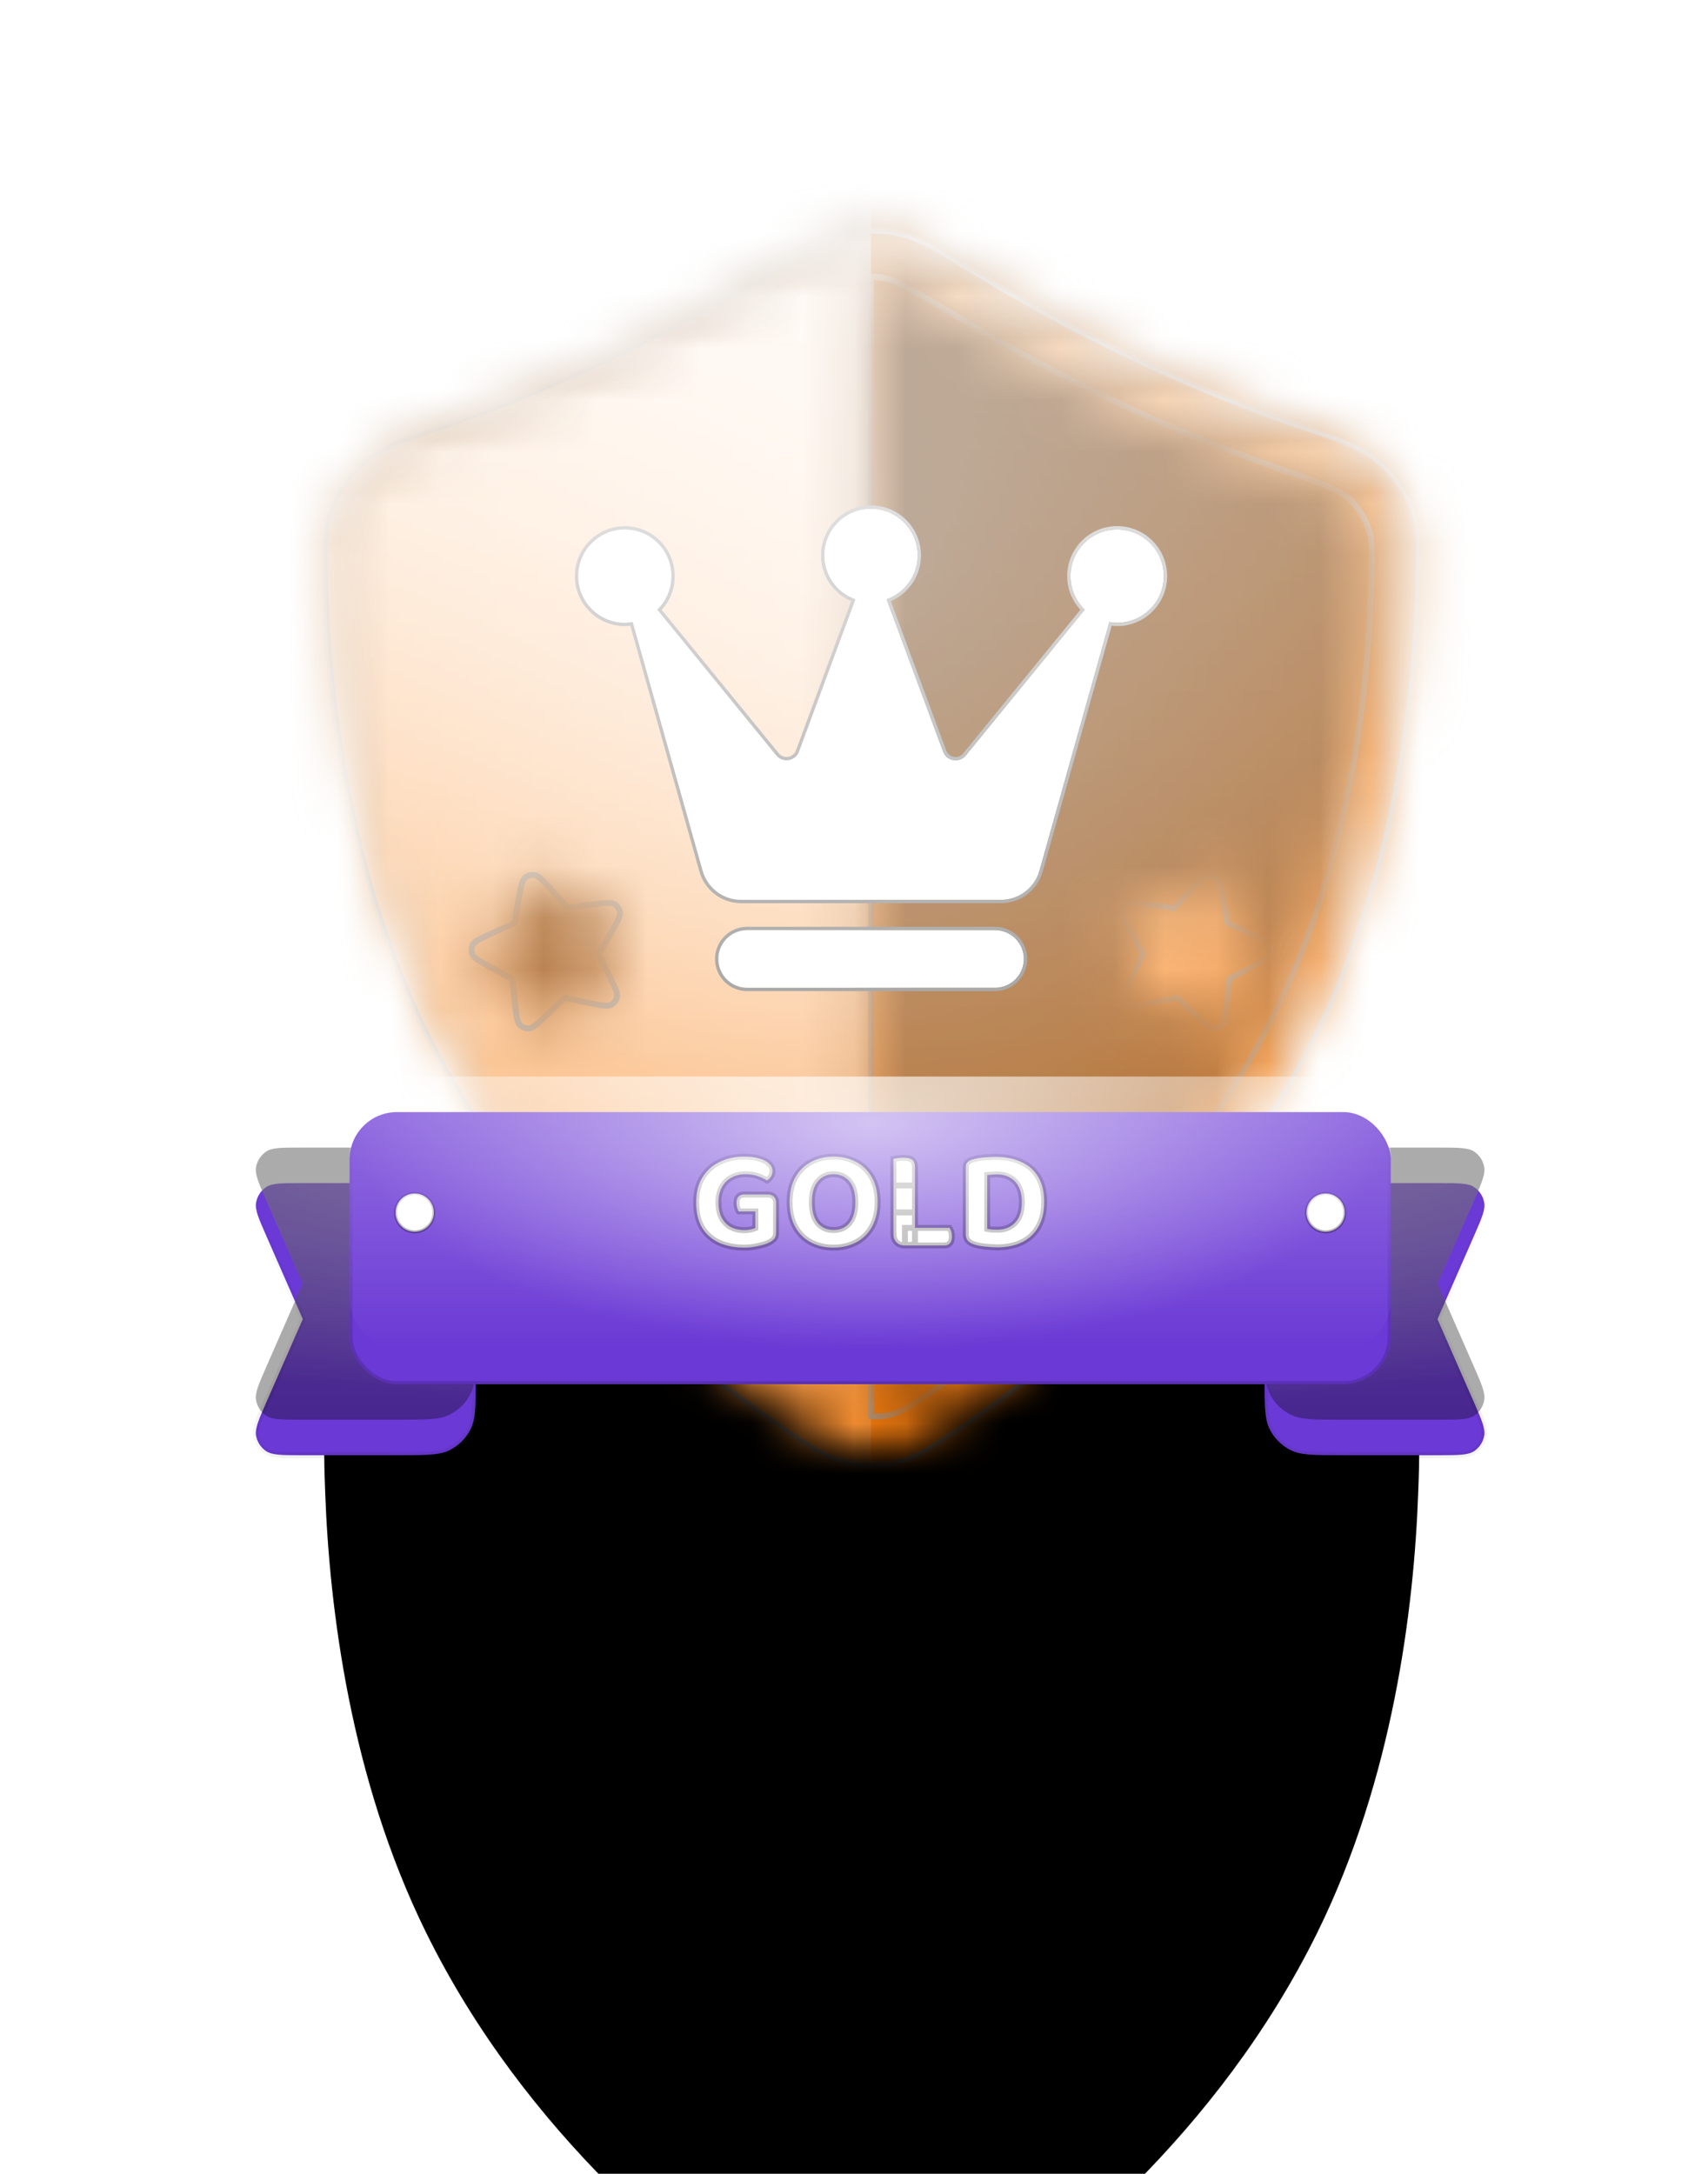 <svg width="33" height="42" viewBox="0 0 33 42" fill="none" xmlns="http://www.w3.org/2000/svg">
<g filter="url(#filter0_dddd_10_10838)">
<path d="M6.283 11.24C6.255 10.461 6.24 10.071 6.389 9.656C6.517 9.3 6.752 8.956 7.037 8.707C7.369 8.417 7.851 8.248 8.816 7.91C10.868 7.192 12.848 6.228 14.714 5.108C15.563 4.599 15.987 4.345 16.352 4.265C16.715 4.185 16.97 4.185 17.332 4.265C17.698 4.345 18.122 4.599 18.97 5.108C20.837 6.228 22.817 7.192 24.869 7.91C25.833 8.248 26.315 8.417 26.647 8.707C26.932 8.956 27.167 9.3 27.295 9.656C27.444 10.071 27.43 10.461 27.401 11.24C27.321 13.458 26.92 16.753 25.457 19.728C23.528 23.651 20.306 26.224 18.397 27.491C17.978 27.769 17.768 27.909 17.373 28.003C17.099 28.068 16.585 28.068 16.311 28.003C15.916 27.909 15.707 27.769 15.288 27.491C13.378 26.224 10.156 23.651 8.227 19.728C6.764 16.753 6.364 13.458 6.283 11.24Z" fill="black"/>
</g>
<mask id="mask0_10_10838" style="mask-type:alpha" maskUnits="userSpaceOnUse" x="6" y="4" width="22" height="25">
<path d="M6.283 11.24C6.255 10.461 6.24 10.071 6.389 9.656C6.517 9.3 6.752 8.956 7.037 8.707C7.369 8.417 7.851 8.248 8.816 7.91C10.868 7.192 12.848 6.228 14.714 5.108C15.563 4.599 15.987 4.345 16.352 4.265C16.715 4.185 16.97 4.185 17.332 4.265C17.698 4.345 18.122 4.599 18.97 5.108C20.837 6.228 22.817 7.192 24.869 7.91C25.833 8.248 26.315 8.417 26.647 8.707C26.932 8.956 27.167 9.3 27.295 9.656C27.444 10.071 27.43 10.461 27.401 11.24C27.321 13.458 26.92 16.753 25.457 19.728C23.528 23.651 20.306 26.224 18.397 27.491C17.978 27.769 17.768 27.909 17.373 28.003C17.099 28.068 16.585 28.068 16.311 28.003C15.916 27.909 15.707 27.769 15.288 27.491C13.378 26.224 10.156 23.651 8.227 19.728C6.764 16.753 6.364 13.458 6.283 11.24Z" fill="black"/>
</mask>
<g mask="url(#mask0_10_10838)">
<mask id="mask1_10_10838" style="mask-type:alpha" maskUnits="userSpaceOnUse" x="6" y="4" width="22" height="25">
<path d="M6.283 11.24C6.255 10.461 6.24 10.071 6.389 9.656C6.517 9.3 6.752 8.956 7.037 8.707C7.369 8.417 7.851 8.248 8.816 7.91C10.868 7.192 12.848 6.228 14.714 5.108C15.563 4.599 15.987 4.345 16.352 4.265C16.715 4.185 16.97 4.185 17.332 4.265C17.698 4.345 18.122 4.599 18.97 5.108C20.837 6.228 22.817 7.192 24.869 7.91C25.833 8.248 26.315 8.417 26.647 8.707C26.932 8.956 27.167 9.3 27.295 9.656C27.444 10.071 27.43 10.461 27.401 11.24C27.321 13.458 26.92 16.753 25.457 19.728C23.528 23.651 20.306 26.224 18.397 27.491C17.978 27.769 17.768 27.909 17.373 28.003C17.099 28.068 16.585 28.068 16.311 28.003C15.916 27.909 15.707 27.769 15.288 27.491C13.378 26.224 10.156 23.651 8.227 19.728C6.764 16.753 6.364 13.458 6.283 11.24Z" fill="black"/>
</mask>
<g mask="url(#mask1_10_10838)">
<rect x="0.829" width="32" height="32" fill="url(#paint0_linear_10_10838)"/>
<rect x="0.829" width="32" height="32" fill="url(#paint1_linear_10_10838)" fill-opacity="0.6" style="mix-blend-mode:overlay"/>
<rect x="0.829" width="32" height="32" fill="url(#paint2_radial_10_10838)" fill-opacity="0.6" style="mix-blend-mode:overlay"/>
<rect x="0.829" width="32" height="32" fill="black" fill-opacity="0.16" style="mix-blend-mode:overlay"/>
<rect x="0.829" width="32" height="32" fill="black" fill-opacity="0.12" style="mix-blend-mode:darken"/>
</g>
<g filter="url(#filter1_d_10_10838)">
<mask id="mask2_10_10838" style="mask-type:alpha" maskUnits="userSpaceOnUse" x="6" y="4" width="22" height="25">
<path fill-rule="evenodd" clip-rule="evenodd" d="M16.352 4.265C16.528 4.226 16.679 4.206 16.829 4.205V4.205C16.988 4.204 17.146 4.224 17.332 4.265C17.697 4.345 18.121 4.599 18.968 5.107L18.97 5.109C20.837 6.228 22.817 7.192 24.869 7.91C25.834 8.248 26.316 8.417 26.648 8.707C26.932 8.956 27.167 9.301 27.295 9.656C27.444 10.072 27.43 10.461 27.401 11.241L27.355 12.119C27.204 14.277 26.737 17.125 25.457 19.728C23.528 23.651 20.306 26.224 18.397 27.491L18.115 27.675C17.861 27.836 17.669 27.932 17.373 28.003L17.26 28.025C17.015 28.061 16.669 28.061 16.424 28.025L16.417 28.023C16.38 28.018 16.346 28.011 16.314 28.004L16.312 28.003C16.166 27.968 16.045 27.927 15.93 27.875C15.889 27.857 15.849 27.837 15.809 27.816C15.665 27.74 15.519 27.645 15.33 27.52L15.287 27.491C13.378 26.224 10.156 23.65 8.227 19.728C7.705 18.668 7.319 17.567 7.034 16.489C6.519 14.541 6.335 12.668 6.283 11.24C6.255 10.461 6.241 10.071 6.389 9.656C6.517 9.3 6.752 8.956 7.037 8.707C7.176 8.586 7.341 8.486 7.556 8.386C7.856 8.246 8.254 8.107 8.816 7.91C10.611 7.282 12.351 6.465 14.009 5.521L14.71 5.111L14.714 5.108C15.245 4.79 15.609 4.572 15.897 4.433C15.919 4.422 15.94 4.412 15.961 4.403C16.051 4.361 16.134 4.328 16.212 4.303L16.212 4.303C16.26 4.287 16.307 4.275 16.352 4.265ZM16.829 5.119V27.138L16.842 27.138C17.005 27.138 17.123 27.123 17.161 27.113C17.38 27.061 17.468 27.011 17.892 26.73C19.739 25.503 22.81 23.04 24.637 19.325C26.018 16.515 26.409 13.366 26.488 11.207C26.518 10.374 26.512 10.18 26.435 9.965C26.36 9.756 26.213 9.542 26.046 9.396C25.982 9.34 25.876 9.27 25.636 9.167C25.388 9.061 25.06 8.946 24.567 8.774C22.448 8.032 20.412 7.04 18.5 5.893L18.477 5.879C18.057 5.627 17.768 5.454 17.54 5.332C17.309 5.209 17.198 5.171 17.137 5.157C17.014 5.131 16.922 5.118 16.829 5.119ZM10.553 19.391L10.909 19.05L11.392 19.15L11.392 19.15L11.392 19.15C11.619 19.198 11.732 19.221 11.801 19.187C11.861 19.157 11.905 19.101 11.919 19.036C11.936 18.96 11.886 18.856 11.785 18.647L11.571 18.203L11.815 17.776C11.93 17.574 11.988 17.474 11.976 17.397C11.966 17.331 11.927 17.272 11.869 17.238C11.803 17.199 11.688 17.215 11.458 17.246L10.97 17.312L10.639 16.948C10.483 16.776 10.405 16.69 10.329 16.678C10.262 16.666 10.195 16.686 10.144 16.73C10.087 16.782 10.066 16.896 10.025 17.124L9.937 17.608L9.488 17.811L9.488 17.811C9.276 17.906 9.171 17.954 9.135 18.022C9.104 18.082 9.102 18.152 9.128 18.214C9.159 18.285 9.261 18.34 9.466 18.449L9.899 18.683L9.953 19.172C9.978 19.403 9.991 19.518 10.045 19.573C10.092 19.621 10.158 19.645 10.225 19.639C10.302 19.631 10.386 19.551 10.553 19.391ZM22.266 19.15L22.748 19.05L23.104 19.39C23.271 19.551 23.355 19.631 23.432 19.638C23.499 19.645 23.565 19.62 23.612 19.573C23.666 19.517 23.679 19.402 23.704 19.172L23.758 18.682L24.192 18.449C24.396 18.339 24.498 18.284 24.529 18.213C24.556 18.152 24.553 18.081 24.522 18.022C24.487 17.953 24.381 17.906 24.17 17.811L23.721 17.608L23.633 17.123C23.591 16.895 23.571 16.781 23.513 16.73C23.463 16.686 23.395 16.666 23.329 16.677C23.253 16.69 23.175 16.776 23.019 16.947L22.687 17.312L22.199 17.246C21.97 17.214 21.855 17.199 21.788 17.238C21.73 17.272 21.691 17.33 21.681 17.397C21.67 17.473 21.727 17.574 21.842 17.775L22.086 18.203L21.873 18.646C21.772 18.855 21.722 18.96 21.738 19.035C21.753 19.101 21.796 19.156 21.856 19.186C21.925 19.221 22.039 19.197 22.266 19.15Z" fill="#D9D9D9"/>
</mask>
<g mask="url(#mask2_10_10838)">
<rect x="0.829" width="32" height="32" fill="url(#paint3_linear_10_10838)"/>
<rect x="0.829" width="32" height="32" fill="url(#paint4_linear_10_10838)" fill-opacity="0.6" style="mix-blend-mode:overlay"/>
<rect x="0.829" width="32" height="32" fill="url(#paint5_radial_10_10838)" fill-opacity="0.6" style="mix-blend-mode:overlay"/>
<g style="mix-blend-mode:soft-light">
<path fill-rule="evenodd" clip-rule="evenodd" d="M0.829 0H16.829V32H0.829V0Z" fill="url(#paint6_linear_10_10838)" style="mix-blend-mode:lighten"/>
</g>
<g style="mix-blend-mode:soft-light">
<path d="M15.538 4.633C16.333 4.128 17.352 4.128 18.146 4.633C20.522 6.141 23.097 7.409 25.784 8.243C26.703 8.528 27.39 9.31 27.391 10.267C27.393 12.396 27.125 16.271 25.432 19.715C23.297 24.056 19.574 26.743 17.81 27.833C17.211 28.203 16.474 28.203 15.875 27.833C14.11 26.743 10.388 24.056 8.253 19.715C6.56 16.271 6.291 12.396 6.294 10.267C6.295 9.31 6.981 8.528 7.899 8.243C10.587 7.409 13.163 6.141 15.538 4.633Z" stroke="url(#paint7_linear_10_10838)" stroke-width="0.057" stroke-linecap="round" stroke-linejoin="round"/>
</g>
<g style="mix-blend-mode:soft-light">
<mask id="path-12-inside-1_10_10838" fill="white">
<path fill-rule="evenodd" clip-rule="evenodd" d="M16.352 4.265C16.528 4.226 16.679 4.206 16.829 4.205V4.205C16.988 4.204 17.146 4.224 17.332 4.265C17.697 4.345 18.121 4.599 18.968 5.107L18.97 5.109C20.837 6.228 22.817 7.192 24.869 7.91C25.834 8.248 26.316 8.417 26.648 8.707C26.932 8.956 27.167 9.301 27.295 9.656C27.444 10.072 27.43 10.461 27.401 11.241L27.355 12.119C27.204 14.277 26.737 17.125 25.457 19.728C23.528 23.651 20.306 26.224 18.397 27.491L18.115 27.675C17.861 27.836 17.669 27.932 17.373 28.003L17.26 28.025C17.015 28.061 16.669 28.061 16.424 28.025L16.417 28.023C16.38 28.018 16.346 28.011 16.314 28.004L16.312 28.003C16.166 27.968 16.045 27.927 15.93 27.875C15.889 27.857 15.849 27.837 15.809 27.816C15.665 27.74 15.519 27.645 15.33 27.52L15.287 27.491C13.378 26.224 10.156 23.65 8.227 19.728C7.705 18.668 7.319 17.567 7.034 16.489C6.519 14.541 6.335 12.668 6.283 11.24C6.255 10.461 6.241 10.071 6.389 9.656C6.517 9.3 6.752 8.956 7.037 8.707C7.176 8.586 7.341 8.486 7.556 8.386C7.856 8.246 8.254 8.107 8.816 7.91C10.611 7.282 12.351 6.465 14.009 5.521L14.71 5.111L14.714 5.108C15.245 4.79 15.609 4.572 15.897 4.433C15.919 4.422 15.94 4.412 15.961 4.403C16.051 4.361 16.134 4.328 16.212 4.303L16.212 4.303C16.26 4.287 16.307 4.275 16.352 4.265ZM16.829 5.119V27.138L16.842 27.138C17.005 27.138 17.123 27.123 17.161 27.113C17.38 27.061 17.468 27.011 17.892 26.73C19.739 25.503 22.81 23.04 24.637 19.325C26.018 16.515 26.409 13.366 26.488 11.207C26.518 10.374 26.512 10.18 26.435 9.965C26.36 9.756 26.213 9.542 26.046 9.396C25.982 9.34 25.876 9.27 25.636 9.167C25.388 9.061 25.06 8.946 24.567 8.774C22.448 8.032 20.412 7.04 18.5 5.893L18.477 5.879C18.057 5.627 17.768 5.454 17.54 5.332C17.309 5.209 17.198 5.171 17.137 5.157C17.014 5.131 16.922 5.118 16.829 5.119ZM10.553 19.391L10.909 19.05L11.392 19.15L11.392 19.15L11.392 19.15C11.619 19.198 11.732 19.221 11.801 19.187C11.861 19.157 11.905 19.101 11.919 19.036C11.936 18.96 11.886 18.856 11.785 18.647L11.571 18.203L11.815 17.776C11.93 17.574 11.988 17.474 11.976 17.397C11.966 17.331 11.927 17.272 11.869 17.238C11.803 17.199 11.688 17.215 11.458 17.246L10.97 17.312L10.639 16.948C10.483 16.776 10.405 16.69 10.329 16.678C10.262 16.666 10.195 16.686 10.144 16.73C10.087 16.782 10.066 16.896 10.025 17.124L9.937 17.608L9.488 17.811L9.488 17.811C9.276 17.906 9.171 17.954 9.135 18.022C9.104 18.082 9.102 18.152 9.128 18.214C9.159 18.285 9.261 18.34 9.466 18.449L9.899 18.683L9.953 19.172C9.978 19.403 9.991 19.518 10.045 19.573C10.092 19.621 10.158 19.645 10.225 19.639C10.302 19.631 10.386 19.551 10.553 19.391ZM22.266 19.15L22.748 19.05L23.104 19.39C23.271 19.551 23.355 19.631 23.432 19.638C23.499 19.645 23.565 19.62 23.612 19.573C23.666 19.517 23.679 19.402 23.704 19.172L23.758 18.682L24.192 18.449C24.396 18.339 24.498 18.284 24.529 18.213C24.556 18.152 24.553 18.081 24.522 18.022C24.487 17.953 24.381 17.906 24.17 17.811L23.721 17.608L23.633 17.123C23.591 16.895 23.571 16.781 23.513 16.73C23.463 16.686 23.395 16.666 23.329 16.677C23.253 16.69 23.175 16.776 23.019 16.947L22.687 17.312L22.199 17.246C21.97 17.214 21.855 17.199 21.788 17.238C21.73 17.272 21.691 17.33 21.681 17.397C21.67 17.473 21.727 17.574 21.842 17.775L22.086 18.203L21.873 18.646C21.772 18.855 21.722 18.96 21.738 19.035C21.753 19.101 21.796 19.156 21.856 19.186C21.925 19.221 22.039 19.197 22.266 19.15Z"/>
</mask>
<path d="M16.829 4.205H16.886C16.886 4.19 16.88 4.175 16.869 4.165C16.858 4.154 16.843 4.148 16.828 4.148L16.829 4.205ZM16.352 4.265L16.34 4.209V4.209L16.352 4.265ZM16.829 4.205H16.772C16.772 4.221 16.778 4.235 16.788 4.246C16.799 4.257 16.814 4.263 16.829 4.262L16.829 4.205ZM17.332 4.265L17.344 4.209L17.344 4.209L17.332 4.265ZM18.968 5.107L18.997 5.058L18.997 5.058L18.968 5.107ZM18.97 5.109L18.941 5.158L18.941 5.158L18.97 5.109ZM24.869 7.91L24.888 7.856L24.869 7.91ZM26.648 8.707L26.685 8.664L26.685 8.664L26.648 8.707ZM27.295 9.656L27.349 9.637V9.637L27.295 9.656ZM27.401 11.241L27.459 11.243L27.459 11.243L27.401 11.241ZM27.355 12.119L27.412 12.123L27.412 12.122L27.355 12.119ZM25.457 19.728L25.509 19.753V19.753L25.457 19.728ZM18.397 27.491L18.428 27.539L18.428 27.539L18.397 27.491ZM18.115 27.675L18.146 27.723L18.147 27.723L18.115 27.675ZM17.373 28.003L17.384 28.059L17.387 28.059L17.373 28.003ZM17.26 28.025L17.268 28.081L17.271 28.081L17.26 28.025ZM16.424 28.025L16.413 28.081L16.416 28.081L16.424 28.025ZM16.417 28.023L16.428 27.967L16.426 27.967L16.417 28.023ZM16.314 28.004L16.327 27.948L16.325 27.948L16.314 28.004ZM16.312 28.003L16.298 28.059L16.301 28.059L16.312 28.003ZM15.93 27.875L15.953 27.823L15.953 27.823L15.93 27.875ZM15.809 27.816L15.782 27.867H15.782L15.809 27.816ZM15.33 27.52L15.362 27.472L15.361 27.472L15.33 27.52ZM15.287 27.491L15.256 27.539L15.256 27.539L15.287 27.491ZM8.227 19.728L8.175 19.753L8.175 19.753L8.227 19.728ZM7.034 16.489L7.09 16.474L7.09 16.474L7.034 16.489ZM6.283 11.24L6.34 11.238L6.283 11.24ZM6.389 9.656L6.443 9.676L6.389 9.656ZM7.037 8.707L7.075 8.75H7.075L7.037 8.707ZM7.556 8.386L7.581 8.438L7.581 8.438L7.556 8.386ZM8.816 7.91L8.797 7.856L8.816 7.91ZM14.009 5.521L14.037 5.57L14.038 5.57L14.009 5.521ZM14.71 5.111L14.739 5.16L14.739 5.16L14.71 5.111ZM14.714 5.108L14.744 5.157L14.744 5.157L14.714 5.108ZM15.897 4.433L15.922 4.484V4.484L15.897 4.433ZM15.961 4.403L15.985 4.455L15.985 4.455L15.961 4.403ZM16.212 4.303L16.197 4.248L16.195 4.249L16.212 4.303ZM16.212 4.303L16.227 4.358L16.23 4.357L16.212 4.303ZM16.829 27.138H16.772C16.772 27.169 16.797 27.195 16.828 27.195L16.829 27.138ZM16.829 5.119L16.828 5.062C16.797 5.062 16.772 5.088 16.772 5.119H16.829ZM16.842 27.138L16.842 27.195H16.842V27.138ZM17.161 27.113L17.175 27.169L17.175 27.169L17.161 27.113ZM17.892 26.73L17.923 26.777H17.923L17.892 26.73ZM24.637 19.325L24.688 19.35L24.637 19.325ZM26.488 11.207L26.545 11.209V11.209L26.488 11.207ZM26.435 9.965L26.488 9.946L26.488 9.946L26.435 9.965ZM26.046 9.396L26.084 9.353L26.084 9.353L26.046 9.396ZM25.636 9.167L25.658 9.115L25.658 9.115L25.636 9.167ZM24.567 8.774L24.585 8.72L24.567 8.774ZM18.5 5.893L18.471 5.942L18.471 5.942L18.5 5.893ZM18.477 5.879L18.447 5.928V5.928L18.477 5.879ZM17.54 5.332L17.567 5.282L17.567 5.282L17.54 5.332ZM17.137 5.157L17.149 5.102L17.149 5.102L17.137 5.157ZM10.909 19.05L10.921 18.994C10.902 18.99 10.883 18.996 10.87 19.009L10.909 19.05ZM10.553 19.391L10.593 19.432L10.553 19.391ZM11.392 19.15L11.41 19.096L11.403 19.094L11.392 19.15ZM11.392 19.15L11.373 19.205L11.379 19.206L11.392 19.15ZM11.392 19.15L11.379 19.206L11.38 19.206L11.392 19.15ZM11.801 19.187L11.776 19.136L11.776 19.136L11.801 19.187ZM11.919 19.036L11.863 19.023L11.919 19.036ZM11.785 18.647L11.836 18.622L11.785 18.647ZM11.571 18.203L11.521 18.175C11.512 18.191 11.511 18.211 11.52 18.228L11.571 18.203ZM11.815 17.776L11.766 17.747L11.815 17.776ZM11.976 17.397L12.033 17.389V17.389L11.976 17.397ZM11.869 17.238L11.898 17.189L11.869 17.238ZM11.458 17.246L11.45 17.189L11.458 17.246ZM10.97 17.312L10.928 17.351C10.94 17.365 10.959 17.371 10.978 17.369L10.97 17.312ZM10.639 16.948L10.681 16.909L10.639 16.948ZM10.329 16.678L10.319 16.734L10.319 16.734L10.329 16.678ZM10.144 16.73L10.107 16.688L10.144 16.73ZM10.025 17.124L10.081 17.134L10.025 17.124ZM9.937 17.608L9.96 17.661C9.977 17.653 9.99 17.637 9.993 17.619L9.937 17.608ZM9.488 17.811L9.464 17.759L9.461 17.76L9.488 17.811ZM9.488 17.811L9.511 17.863L9.515 17.861L9.488 17.811ZM9.135 18.022L9.084 17.996H9.084L9.135 18.022ZM9.128 18.214L9.076 18.237H9.076L9.128 18.214ZM9.466 18.449L9.493 18.399L9.466 18.449ZM9.899 18.683L9.956 18.676C9.954 18.658 9.943 18.641 9.926 18.632L9.899 18.683ZM9.953 19.172L10.01 19.166L9.953 19.172ZM10.045 19.573L10.004 19.613H10.004L10.045 19.573ZM10.225 19.639L10.231 19.695H10.231L10.225 19.639ZM22.748 19.05L22.788 19.009C22.774 18.995 22.755 18.99 22.736 18.994L22.748 19.05ZM22.266 19.15L22.277 19.206L22.266 19.15ZM23.104 19.39L23.064 19.432L23.104 19.39ZM23.432 19.638L23.427 19.695L23.432 19.638ZM23.612 19.573L23.653 19.613L23.612 19.573ZM23.704 19.172L23.648 19.166L23.704 19.172ZM23.758 18.682L23.731 18.632C23.715 18.641 23.703 18.657 23.701 18.676L23.758 18.682ZM24.192 18.449L24.219 18.499L24.192 18.449ZM24.529 18.213L24.477 18.191L24.477 18.191L24.529 18.213ZM24.522 18.022L24.573 17.995L24.573 17.995L24.522 18.022ZM24.17 17.811L24.193 17.758L24.17 17.811ZM23.721 17.608L23.664 17.618C23.668 17.637 23.68 17.652 23.697 17.66L23.721 17.608ZM23.633 17.123L23.689 17.113L23.633 17.123ZM23.513 16.73L23.475 16.773L23.475 16.773L23.513 16.73ZM23.329 16.677L23.338 16.734V16.734L23.329 16.677ZM23.019 16.947L23.061 16.986L23.019 16.947ZM22.687 17.312L22.68 17.368C22.698 17.371 22.717 17.364 22.73 17.35L22.687 17.312ZM22.199 17.246L22.207 17.189L22.199 17.246ZM21.788 17.238L21.759 17.189H21.759L21.788 17.238ZM21.681 17.397L21.738 17.405L21.681 17.397ZM21.842 17.775L21.892 17.747H21.892L21.842 17.775ZM22.086 18.203L22.138 18.228C22.146 18.211 22.145 18.191 22.136 18.174L22.086 18.203ZM21.873 18.646L21.924 18.671L21.873 18.646ZM21.738 19.035L21.683 19.048V19.048L21.738 19.035ZM21.856 19.186L21.882 19.135L21.882 19.135L21.856 19.186ZM16.829 4.205L16.828 4.148C16.673 4.149 16.518 4.17 16.34 4.209L16.352 4.265L16.364 4.321C16.538 4.283 16.684 4.263 16.829 4.262L16.829 4.205ZM16.829 4.205H16.886V4.205H16.829H16.772V4.205H16.829ZM17.332 4.265L17.344 4.209C17.155 4.168 16.993 4.147 16.828 4.148L16.829 4.205L16.829 4.262C16.983 4.261 17.137 4.28 17.32 4.321L17.332 4.265ZM18.968 5.107L18.997 5.058C18.574 4.805 18.255 4.613 17.996 4.475C17.737 4.337 17.534 4.251 17.344 4.209L17.332 4.265L17.32 4.321C17.495 4.359 17.686 4.44 17.942 4.576C18.198 4.712 18.514 4.902 18.938 5.156L18.968 5.107ZM18.97 5.109L18.999 5.06L18.997 5.058L18.968 5.107L18.938 5.156L18.941 5.158L18.97 5.109ZM24.869 7.91L24.888 7.856C22.84 7.139 20.863 6.178 18.999 5.06L18.97 5.109L18.941 5.158C20.81 6.279 22.794 7.244 24.85 7.964L24.869 7.91ZM26.648 8.707L26.685 8.664C26.513 8.514 26.303 8.396 26.018 8.274C25.733 8.152 25.37 8.025 24.888 7.856L24.869 7.91L24.85 7.964C25.333 8.133 25.693 8.259 25.973 8.379C26.253 8.499 26.45 8.611 26.61 8.75L26.648 8.707ZM27.295 9.656L27.349 9.637C27.218 9.272 26.977 8.919 26.685 8.664L26.648 8.707L26.61 8.75C26.887 8.993 27.117 9.329 27.241 9.676L27.295 9.656ZM27.401 11.241L27.459 11.243C27.487 10.467 27.502 10.065 27.349 9.637L27.295 9.656L27.241 9.676C27.386 10.078 27.373 10.456 27.344 11.238L27.401 11.241ZM27.355 12.119L27.412 12.122L27.459 11.243L27.401 11.241L27.345 11.237L27.298 12.116L27.355 12.119ZM25.457 19.728L25.509 19.753C26.793 17.141 27.261 14.284 27.412 12.123L27.355 12.119L27.298 12.115C27.147 14.269 26.681 17.109 25.406 19.703L25.457 19.728ZM18.397 27.491L18.428 27.539C20.341 26.269 23.573 23.689 25.509 19.753L25.457 19.728L25.406 19.703C23.483 23.612 20.27 26.179 18.365 27.444L18.397 27.491ZM18.115 27.675L18.147 27.723L18.428 27.539L18.397 27.491L18.365 27.444L18.084 27.627L18.115 27.675ZM17.373 28.003L17.387 28.059C17.691 27.986 17.888 27.886 18.146 27.723L18.115 27.675L18.085 27.627C17.834 27.785 17.648 27.879 17.36 27.948L17.373 28.003ZM17.26 28.025L17.271 28.081L17.384 28.059L17.373 28.003L17.363 27.947L17.249 27.968L17.26 28.025ZM16.424 28.025L16.416 28.081C16.666 28.119 17.018 28.119 17.268 28.081L17.26 28.025L17.251 27.968C17.012 28.004 16.672 28.004 16.433 27.968L16.424 28.025ZM16.417 28.023L16.406 28.079L16.413 28.081L16.424 28.025L16.435 27.968L16.428 27.967L16.417 28.023ZM16.314 28.004L16.301 28.059C16.334 28.067 16.37 28.074 16.408 28.08L16.417 28.023L16.426 27.967C16.39 27.961 16.357 27.955 16.327 27.948L16.314 28.004ZM16.312 28.003L16.301 28.059L16.303 28.06L16.314 28.004L16.325 27.948L16.322 27.947L16.312 28.003ZM15.93 27.875L15.906 27.927C16.025 27.981 16.149 28.023 16.298 28.059L16.312 28.003L16.325 27.948C16.182 27.913 16.065 27.873 15.953 27.823L15.93 27.875ZM15.809 27.816L15.782 27.867C15.823 27.888 15.864 27.909 15.906 27.927L15.93 27.875L15.953 27.823C15.914 27.805 15.875 27.786 15.835 27.766L15.809 27.816ZM15.33 27.52L15.299 27.567C15.487 27.692 15.636 27.789 15.782 27.867L15.809 27.816L15.835 27.766C15.695 27.691 15.551 27.597 15.362 27.472L15.33 27.52ZM15.287 27.491L15.256 27.539L15.299 27.567L15.33 27.52L15.361 27.472L15.319 27.444L15.287 27.491ZM8.227 19.728L8.175 19.753C10.111 23.688 13.342 26.269 15.256 27.539L15.287 27.491L15.319 27.444C13.413 26.179 10.201 23.612 8.278 19.703L8.227 19.728ZM7.034 16.489L6.979 16.504C7.265 17.585 7.652 18.689 8.175 19.753L8.227 19.728L8.278 19.703C7.759 18.647 7.374 17.55 7.09 16.474L7.034 16.489ZM6.283 11.24L6.226 11.242C6.278 12.672 6.463 14.551 6.979 16.504L7.034 16.489L7.09 16.474C6.576 14.532 6.392 12.663 6.34 11.238L6.283 11.24ZM6.389 9.656L6.336 9.637C6.182 10.065 6.198 10.466 6.226 11.242L6.283 11.24L6.34 11.238C6.312 10.456 6.299 10.078 6.443 9.676L6.389 9.656ZM7.037 8.707L7 8.664C6.707 8.919 6.467 9.272 6.336 9.637L6.389 9.656L6.443 9.676C6.568 9.329 6.797 8.993 7.075 8.75L7.037 8.707ZM7.556 8.386L7.532 8.334C7.314 8.436 7.144 8.538 7 8.664L7.037 8.707L7.075 8.75C7.208 8.634 7.368 8.536 7.581 8.438L7.556 8.386ZM8.816 7.91L8.797 7.856C8.237 8.053 7.836 8.193 7.532 8.334L7.556 8.386L7.581 8.438C7.877 8.3 8.272 8.161 8.834 7.964L8.816 7.91ZM14.009 5.521L13.981 5.471C12.326 6.414 10.589 7.229 8.797 7.856L8.816 7.91L8.834 7.964C10.634 7.334 12.377 6.516 14.037 5.57L14.009 5.521ZM14.71 5.111L14.681 5.062L13.98 5.471L14.009 5.521L14.038 5.57L14.739 5.16L14.71 5.111ZM14.714 5.108L14.685 5.059L14.681 5.062L14.71 5.111L14.739 5.16L14.744 5.157L14.714 5.108ZM15.897 4.433L15.872 4.381C15.582 4.521 15.214 4.742 14.685 5.059L14.714 5.108L14.744 5.157C15.275 4.839 15.637 4.622 15.922 4.484L15.897 4.433ZM15.961 4.403L15.937 4.351C15.916 4.361 15.894 4.371 15.872 4.381L15.897 4.433L15.922 4.484C15.943 4.474 15.964 4.464 15.985 4.455L15.961 4.403ZM16.212 4.303L16.195 4.249C16.113 4.275 16.029 4.309 15.937 4.351L15.961 4.403L15.985 4.455C16.073 4.414 16.154 4.382 16.23 4.357L16.212 4.303ZM16.212 4.303L16.197 4.248L16.197 4.248L16.212 4.303L16.227 4.358L16.227 4.358L16.212 4.303ZM16.352 4.265L16.34 4.209C16.293 4.219 16.244 4.232 16.195 4.249L16.212 4.303L16.23 4.357C16.276 4.342 16.321 4.33 16.364 4.321L16.352 4.265ZM16.829 27.138H16.886V5.119H16.829H16.772V27.138H16.829ZM16.842 27.138L16.842 27.081L16.829 27.081L16.829 27.138L16.828 27.195L16.842 27.195L16.842 27.138ZM17.161 27.113L17.148 27.058C17.116 27.066 17.003 27.081 16.842 27.081V27.138V27.195C17.008 27.195 17.13 27.18 17.175 27.169L17.161 27.113ZM17.892 26.73L17.86 26.682C17.436 26.964 17.356 27.008 17.148 27.058L17.161 27.113L17.175 27.169C17.404 27.114 17.5 27.058 17.923 26.777L17.892 26.73ZM24.637 19.325L24.586 19.299C22.765 23.002 19.703 25.459 17.86 26.682L17.892 26.73L17.923 26.777C19.774 25.549 22.855 23.078 24.688 19.35L24.637 19.325ZM26.488 11.207L26.43 11.205C26.352 13.361 25.962 16.5 24.586 19.299L24.637 19.325L24.688 19.35C26.075 16.53 26.466 13.372 26.545 11.209L26.488 11.207ZM26.435 9.965L26.381 9.984C26.454 10.187 26.461 10.368 26.43 11.205L26.488 11.207L26.545 11.209C26.575 10.38 26.57 10.173 26.488 9.946L26.435 9.965ZM26.046 9.396L26.009 9.439C26.169 9.579 26.309 9.784 26.381 9.984L26.435 9.965L26.488 9.946C26.41 9.727 26.259 9.505 26.084 9.353L26.046 9.396ZM25.636 9.167L25.613 9.22C25.851 9.321 25.951 9.389 26.009 9.439L26.046 9.396L26.084 9.353C26.013 9.291 25.901 9.218 25.658 9.115L25.636 9.167ZM24.567 8.774L24.548 8.828C25.042 9.001 25.368 9.115 25.613 9.22L25.636 9.167L25.658 9.115C25.408 9.008 25.078 8.892 24.585 8.72L24.567 8.774ZM18.5 5.893L18.471 5.942C20.385 7.09 22.425 8.084 24.548 8.828L24.567 8.774L24.585 8.72C22.471 7.979 20.439 6.989 18.53 5.844L18.5 5.893ZM18.477 5.879L18.447 5.928L18.471 5.942L18.5 5.893L18.53 5.844L18.506 5.83L18.477 5.879ZM17.54 5.332L17.513 5.383C17.74 5.503 18.027 5.676 18.447 5.928L18.477 5.879L18.506 5.83C18.087 5.578 17.797 5.404 17.567 5.282L17.54 5.332ZM17.137 5.157L17.125 5.213C17.178 5.225 17.283 5.26 17.513 5.383L17.54 5.332L17.567 5.282C17.334 5.158 17.218 5.117 17.149 5.102L17.137 5.157ZM16.829 5.119L16.829 5.176C16.917 5.175 17.004 5.187 17.125 5.213L17.137 5.157L17.149 5.102C17.024 5.074 16.928 5.061 16.828 5.062L16.829 5.119ZM10.909 19.05L10.87 19.009L10.514 19.349L10.553 19.391L10.593 19.432L10.949 19.091L10.909 19.05ZM11.392 19.15L11.403 19.094L10.921 18.994L10.909 19.05L10.898 19.106L11.38 19.206L11.392 19.15ZM11.392 19.15L11.41 19.096L11.409 19.096L11.392 19.15L11.373 19.205L11.373 19.205L11.392 19.15ZM11.392 19.15L11.404 19.095L11.404 19.095L11.392 19.15L11.379 19.206L11.379 19.206L11.392 19.15ZM11.801 19.187L11.776 19.136C11.757 19.145 11.725 19.15 11.662 19.142C11.6 19.135 11.518 19.118 11.403 19.094L11.392 19.15L11.38 19.206C11.492 19.23 11.581 19.248 11.649 19.256C11.717 19.264 11.777 19.263 11.827 19.238L11.801 19.187ZM11.919 19.036L11.863 19.023C11.852 19.072 11.82 19.113 11.776 19.136L11.801 19.187L11.827 19.238C11.902 19.2 11.957 19.13 11.975 19.048L11.919 19.036ZM11.785 18.647L11.733 18.672C11.784 18.777 11.82 18.853 11.842 18.911C11.865 18.971 11.868 19.003 11.863 19.023L11.919 19.036L11.975 19.048C11.987 18.993 11.973 18.935 11.95 18.871C11.925 18.807 11.886 18.726 11.836 18.622L11.785 18.647ZM11.571 18.203L11.52 18.228L11.733 18.672L11.785 18.647L11.836 18.622L11.623 18.178L11.571 18.203ZM11.815 17.776L11.766 17.747L11.521 18.175L11.571 18.203L11.621 18.232L11.865 17.804L11.815 17.776ZM11.976 17.397L11.92 17.406C11.923 17.427 11.918 17.458 11.891 17.516C11.865 17.573 11.824 17.646 11.766 17.747L11.815 17.776L11.865 17.804C11.922 17.704 11.966 17.626 11.995 17.563C12.024 17.501 12.041 17.444 12.033 17.389L11.976 17.397ZM11.869 17.238L11.84 17.288C11.883 17.313 11.912 17.356 11.92 17.406L11.976 17.397L12.033 17.389C12.02 17.305 11.971 17.232 11.898 17.189L11.869 17.238ZM11.458 17.246L11.466 17.303C11.582 17.287 11.665 17.276 11.727 17.273C11.791 17.27 11.822 17.277 11.84 17.288L11.869 17.238L11.898 17.189C11.85 17.161 11.79 17.156 11.722 17.159C11.653 17.162 11.564 17.174 11.45 17.189L11.458 17.246ZM10.97 17.312L10.978 17.369L11.466 17.303L11.458 17.246L11.45 17.189L10.962 17.256L10.97 17.312ZM10.639 16.948L10.597 16.986L10.928 17.351L10.97 17.312L11.012 17.274L10.681 16.909L10.639 16.948ZM10.329 16.678L10.319 16.734C10.34 16.738 10.368 16.752 10.415 16.795C10.461 16.837 10.518 16.9 10.597 16.986L10.639 16.948L10.681 16.909C10.604 16.824 10.543 16.758 10.492 16.711C10.442 16.665 10.393 16.631 10.338 16.621L10.329 16.678ZM10.144 16.73L10.182 16.773C10.22 16.74 10.27 16.726 10.319 16.734L10.329 16.678L10.338 16.621C10.255 16.607 10.17 16.632 10.107 16.688L10.144 16.73ZM10.025 17.124L10.081 17.134C10.102 17.019 10.117 16.936 10.133 16.876C10.15 16.815 10.166 16.787 10.182 16.773L10.144 16.73L10.107 16.688C10.065 16.725 10.041 16.78 10.023 16.846C10.005 16.912 9.989 17.001 9.968 17.114L10.025 17.124ZM9.937 17.608L9.993 17.619L10.081 17.134L10.025 17.124L9.968 17.114L9.881 17.598L9.937 17.608ZM9.488 17.811L9.511 17.863L9.96 17.661L9.937 17.608L9.913 17.556L9.464 17.759L9.488 17.811ZM9.488 17.811L9.515 17.861L9.515 17.861L9.488 17.811L9.461 17.76L9.461 17.761L9.488 17.811ZM9.135 18.022L9.186 18.049C9.196 18.03 9.218 18.008 9.274 17.976C9.328 17.946 9.405 17.911 9.511 17.863L9.488 17.811L9.464 17.759C9.36 17.806 9.278 17.843 9.217 17.877C9.158 17.91 9.11 17.946 9.084 17.996L9.135 18.022ZM9.128 18.214L9.181 18.191C9.161 18.145 9.163 18.093 9.186 18.049L9.135 18.022L9.084 17.996C9.045 18.071 9.042 18.159 9.076 18.237L9.128 18.214ZM9.466 18.449L9.493 18.399C9.389 18.344 9.316 18.304 9.263 18.269C9.21 18.234 9.189 18.21 9.181 18.191L9.128 18.214L9.076 18.237C9.098 18.288 9.144 18.327 9.2 18.365C9.258 18.403 9.337 18.445 9.438 18.5L9.466 18.449ZM9.899 18.683L9.926 18.632L9.493 18.399L9.466 18.449L9.438 18.5L9.872 18.733L9.899 18.683ZM9.953 19.172L10.01 19.166L9.956 18.676L9.899 18.683L9.842 18.689L9.896 19.178L9.953 19.172ZM10.045 19.573L10.086 19.533C10.071 19.518 10.057 19.489 10.044 19.427C10.032 19.366 10.023 19.282 10.01 19.166L9.953 19.172L9.896 19.178C9.909 19.293 9.919 19.382 9.932 19.45C9.946 19.517 9.965 19.573 10.004 19.613L10.045 19.573ZM10.225 19.639L10.22 19.582C10.17 19.586 10.121 19.569 10.086 19.533L10.045 19.573L10.004 19.613C10.064 19.673 10.147 19.703 10.231 19.695L10.225 19.639ZM10.553 19.391L10.514 19.349C10.429 19.43 10.369 19.488 10.32 19.527C10.27 19.567 10.241 19.58 10.22 19.582L10.225 19.639L10.231 19.695C10.287 19.69 10.338 19.659 10.391 19.617C10.445 19.574 10.51 19.511 10.593 19.432L10.553 19.391ZM22.748 19.05L22.736 18.994L22.254 19.094L22.266 19.15L22.277 19.206L22.76 19.106L22.748 19.05ZM23.104 19.39L23.143 19.349L22.788 19.009L22.748 19.05L22.709 19.091L23.064 19.432L23.104 19.39ZM23.432 19.638L23.438 19.581C23.416 19.579 23.387 19.566 23.338 19.527C23.289 19.488 23.228 19.43 23.143 19.349L23.104 19.39L23.064 19.432C23.147 19.511 23.212 19.573 23.267 19.616C23.32 19.659 23.371 19.69 23.427 19.695L23.432 19.638ZM23.612 19.573L23.572 19.532C23.537 19.568 23.487 19.586 23.438 19.581L23.432 19.638L23.427 19.695C23.511 19.703 23.594 19.673 23.653 19.613L23.612 19.573ZM23.704 19.172L23.648 19.166C23.635 19.282 23.625 19.365 23.613 19.427C23.601 19.489 23.586 19.517 23.572 19.532L23.612 19.573L23.653 19.613C23.692 19.573 23.712 19.516 23.725 19.449C23.739 19.382 23.749 19.292 23.761 19.178L23.704 19.172ZM23.758 18.682L23.701 18.676L23.648 19.166L23.704 19.172L23.761 19.178L23.815 18.689L23.758 18.682ZM24.192 18.449L24.165 18.399L23.731 18.632L23.758 18.682L23.785 18.733L24.219 18.499L24.192 18.449ZM24.529 18.213L24.477 18.191C24.468 18.21 24.447 18.234 24.394 18.269C24.342 18.303 24.268 18.343 24.165 18.399L24.192 18.449L24.219 18.499C24.32 18.445 24.399 18.402 24.457 18.364C24.514 18.327 24.559 18.288 24.581 18.236L24.529 18.213ZM24.522 18.022L24.472 18.048C24.495 18.093 24.497 18.145 24.477 18.191L24.529 18.213L24.581 18.236C24.615 18.159 24.612 18.07 24.573 17.995L24.522 18.022ZM24.17 17.811L24.146 17.863C24.253 17.911 24.329 17.945 24.384 17.976C24.439 18.007 24.462 18.029 24.472 18.048L24.522 18.022L24.573 17.995C24.547 17.946 24.499 17.91 24.44 17.877C24.38 17.843 24.298 17.806 24.193 17.758L24.17 17.811ZM23.721 17.608L23.697 17.66L24.146 17.863L24.17 17.811L24.193 17.758L23.744 17.556L23.721 17.608ZM23.633 17.123L23.577 17.134L23.664 17.618L23.721 17.608L23.777 17.598L23.689 17.113L23.633 17.123ZM23.513 16.73L23.475 16.773C23.491 16.787 23.507 16.814 23.524 16.876C23.541 16.936 23.556 17.018 23.577 17.134L23.633 17.123L23.689 17.113C23.669 17 23.653 16.912 23.634 16.845C23.616 16.779 23.593 16.724 23.551 16.687L23.513 16.73ZM23.329 16.677L23.338 16.734C23.387 16.725 23.438 16.74 23.475 16.773L23.513 16.73L23.551 16.687C23.488 16.631 23.403 16.607 23.319 16.621L23.329 16.677ZM23.019 16.947L23.061 16.986C23.14 16.899 23.196 16.837 23.242 16.795C23.289 16.752 23.317 16.737 23.338 16.734L23.329 16.677L23.319 16.621C23.264 16.63 23.215 16.665 23.165 16.711C23.114 16.757 23.054 16.824 22.976 16.909L23.019 16.947ZM22.687 17.312L22.73 17.35L23.061 16.986L23.019 16.947L22.976 16.909L22.645 17.273L22.687 17.312ZM22.199 17.246L22.192 17.302L22.68 17.368L22.687 17.312L22.695 17.255L22.207 17.189L22.199 17.246ZM21.788 17.238L21.817 17.287C21.835 17.276 21.867 17.27 21.93 17.272C21.993 17.275 22.076 17.286 22.192 17.302L22.199 17.246L22.207 17.189C22.093 17.174 22.004 17.161 21.935 17.158C21.867 17.155 21.808 17.16 21.759 17.189L21.788 17.238ZM21.681 17.397L21.738 17.405C21.745 17.356 21.774 17.312 21.817 17.287L21.788 17.238L21.759 17.189C21.686 17.232 21.637 17.305 21.625 17.388L21.681 17.397ZM21.842 17.775L21.892 17.747C21.834 17.645 21.792 17.572 21.766 17.515C21.74 17.458 21.734 17.426 21.738 17.405L21.681 17.397L21.625 17.388C21.616 17.444 21.634 17.501 21.662 17.563C21.691 17.626 21.736 17.704 21.793 17.804L21.842 17.775ZM22.086 18.203L22.136 18.174L21.892 17.747L21.842 17.775L21.793 17.804L22.037 18.231L22.086 18.203ZM21.873 18.646L21.924 18.671L22.138 18.228L22.086 18.203L22.035 18.178L21.821 18.622L21.873 18.646ZM21.738 19.035L21.794 19.023C21.79 19.002 21.793 18.971 21.815 18.911C21.837 18.852 21.873 18.777 21.924 18.671L21.873 18.646L21.821 18.622C21.771 18.725 21.732 18.806 21.708 18.871C21.684 18.935 21.67 18.993 21.683 19.048L21.738 19.035ZM21.856 19.186L21.882 19.135C21.837 19.113 21.805 19.072 21.794 19.023L21.738 19.035L21.683 19.048C21.701 19.13 21.755 19.2 21.831 19.237L21.856 19.186ZM22.266 19.15L22.254 19.094C22.14 19.118 22.058 19.135 21.995 19.142C21.932 19.149 21.901 19.145 21.882 19.135L21.856 19.186L21.831 19.237C21.881 19.262 21.941 19.263 22.008 19.256C22.077 19.248 22.165 19.229 22.277 19.206L22.266 19.15Z" fill="url(#paint8_linear_10_10838)" mask="url(#path-12-inside-1_10_10838)"/>
</g>
</g>
</g>
<g filter="url(#filter2_d_10_10838)">
<path d="M17.13 11.323C17.48 11.199 17.73 10.865 17.73 10.473C17.73 9.976 17.326 9.572 16.828 9.572C16.331 9.572 15.927 9.976 15.927 10.473C15.927 10.865 16.177 11.199 16.527 11.323L15.438 14.264C15.368 14.451 15.123 14.492 14.997 14.338L12.699 11.522C12.868 11.358 12.974 11.128 12.974 10.874C12.974 10.376 12.57 9.973 12.072 9.973C11.575 9.973 11.171 10.376 11.171 10.874C11.171 11.372 11.575 11.775 12.072 11.775C12.124 11.775 12.175 11.771 12.225 11.762L13.576 16.566C13.669 16.899 13.973 17.129 14.318 17.129H19.34C19.686 17.129 19.989 16.899 20.083 16.566L21.433 11.762C21.482 11.771 21.533 11.775 21.584 11.775C22.082 11.775 22.486 11.372 22.486 10.874C22.486 10.376 22.082 9.973 21.584 9.973C21.087 9.973 20.683 10.376 20.683 10.874C20.683 11.128 20.789 11.358 20.958 11.522L18.662 14.338C18.536 14.492 18.29 14.451 18.221 14.265L17.13 11.323Z" fill="white"/>
<path d="M14.436 17.713C14.09 17.713 13.828 18.024 13.886 18.364C13.932 18.632 14.164 18.828 14.436 18.828H19.224C19.496 18.828 19.728 18.632 19.774 18.364C19.832 18.024 19.57 17.713 19.224 17.713H14.436Z" fill="white"/>
<path d="M19.224 17.681C19.59 17.681 19.867 18.01 19.805 18.37C19.756 18.653 19.511 18.86 19.224 18.86H14.436C14.149 18.86 13.904 18.653 13.855 18.37C13.793 18.01 14.07 17.681 14.436 17.681H19.224ZM16.829 9.54C17.344 9.54 17.762 9.958 17.762 10.474C17.762 10.868 17.516 11.203 17.17 11.34L18.252 14.254C18.312 14.417 18.526 14.452 18.636 14.317L20.916 11.523C20.753 11.354 20.651 11.127 20.651 10.874C20.651 10.359 21.069 9.94 21.584 9.94C22.1 9.94 22.518 10.359 22.518 10.874C22.518 11.389 22.1 11.808 21.584 11.808C21.541 11.808 21.498 11.802 21.456 11.796L20.114 16.575C20.016 16.922 19.7 17.161 19.34 17.161H14.319C13.959 17.161 13.642 16.922 13.544 16.575L12.201 11.796C12.159 11.802 12.116 11.808 12.073 11.808C11.557 11.808 11.139 11.389 11.139 10.874C11.139 10.359 11.557 9.94 12.073 9.94C12.588 9.941 13.005 10.359 13.005 10.874C13.005 11.126 12.905 11.354 12.742 11.523L15.022 14.317C15.132 14.452 15.347 14.416 15.408 14.253L16.486 11.34C16.14 11.203 15.895 10.868 15.895 10.474C15.895 9.958 16.313 9.54 16.829 9.54Z" stroke="url(#paint9_linear_10_10838)" stroke-width="0.064" stroke-linecap="round" style="mix-blend-mode:color-burn"/>
</g>
</g>
<g filter="url(#filter3_dd_10_10838)">
<mask id="path-16-inside-2_10_10838" fill="white">
<path d="M7.728 22.172C8.24 22.172 8.496 22.172 8.692 22.271C8.864 22.359 9.004 22.499 9.091 22.671C9.191 22.866 9.191 23.123 9.191 23.635V25.966C9.191 26.478 9.191 26.734 9.091 26.93C9.004 27.102 8.864 27.241 8.692 27.329C8.496 27.429 8.24 27.429 7.728 27.429H5.817C5.444 27.429 5.257 27.428 5.141 27.35C5.04 27.281 4.97 27.175 4.948 27.055C4.922 26.917 4.997 26.745 5.147 26.403L5.85 24.8L5.147 23.196C4.997 22.855 4.922 22.684 4.948 22.546C4.97 22.425 5.04 22.319 5.141 22.25C5.257 22.171 5.444 22.172 5.817 22.172H7.728ZM27.807 22.172C28.18 22.172 28.367 22.172 28.483 22.25C28.584 22.319 28.654 22.425 28.676 22.546C28.702 22.684 28.627 22.855 28.477 23.196L27.774 24.8L28.477 26.403C28.627 26.745 28.702 26.917 28.676 27.055C28.654 27.175 28.584 27.281 28.483 27.35C28.367 27.428 28.18 27.429 27.807 27.429H25.896C25.384 27.429 25.128 27.429 24.932 27.329C24.76 27.241 24.62 27.102 24.533 26.93C24.433 26.734 24.433 26.478 24.433 25.966V23.635C24.433 23.123 24.433 22.866 24.533 22.671C24.62 22.499 24.76 22.359 24.932 22.271C25.128 22.172 25.384 22.172 25.896 22.172H27.807Z"/>
</mask>
<path d="M7.728 22.172C8.24 22.172 8.496 22.172 8.692 22.271C8.864 22.359 9.004 22.499 9.091 22.671C9.191 22.866 9.191 23.123 9.191 23.635V25.966C9.191 26.478 9.191 26.734 9.091 26.93C9.004 27.102 8.864 27.241 8.692 27.329C8.496 27.429 8.24 27.429 7.728 27.429H5.817C5.444 27.429 5.257 27.428 5.141 27.35C5.04 27.281 4.97 27.175 4.948 27.055C4.922 26.917 4.997 26.745 5.147 26.403L5.85 24.8L5.147 23.196C4.997 22.855 4.922 22.684 4.948 22.546C4.97 22.425 5.04 22.319 5.141 22.25C5.257 22.171 5.444 22.172 5.817 22.172H7.728ZM27.807 22.172C28.18 22.172 28.367 22.172 28.483 22.25C28.584 22.319 28.654 22.425 28.676 22.546C28.702 22.684 28.627 22.855 28.477 23.196L27.774 24.8L28.477 26.403C28.627 26.745 28.702 26.917 28.676 27.055C28.654 27.175 28.584 27.281 28.483 27.35C28.367 27.428 28.18 27.429 27.807 27.429H25.896C25.384 27.429 25.128 27.429 24.932 27.329C24.76 27.241 24.62 27.102 24.533 26.93C24.433 26.734 24.433 26.478 24.433 25.966V23.635C24.433 23.123 24.433 22.866 24.533 22.671C24.62 22.499 24.76 22.359 24.932 22.271C25.128 22.172 25.384 22.172 25.896 22.172H27.807Z" fill="#6B39D5"/>
<path d="M8.692 22.271L8.718 22.221L8.718 22.221L8.692 22.271ZM9.091 22.671L9.142 22.645L9.142 22.645L9.091 22.671ZM9.191 25.966H9.248H9.191ZM9.091 26.93L9.142 26.956L9.142 26.956L9.091 26.93ZM8.692 27.329L8.718 27.38L8.718 27.38L8.692 27.329ZM5.817 27.429V27.486V27.429ZM5.141 27.35L5.109 27.397L5.109 27.397L5.141 27.35ZM4.948 27.055L4.892 27.065L4.892 27.065L4.948 27.055ZM5.147 26.403L5.095 26.38L5.095 26.38L5.147 26.403ZM5.85 24.8L5.902 24.823L5.912 24.8L5.902 24.777L5.85 24.8ZM5.147 23.196L5.095 23.219L5.095 23.219L5.147 23.196ZM4.948 22.546L4.892 22.536L4.892 22.536L4.948 22.546ZM5.141 22.25L5.109 22.203L5.109 22.203L5.141 22.25ZM5.817 22.172V22.115V22.172ZM28.483 22.25L28.515 22.203L28.515 22.203L28.483 22.25ZM28.676 22.546L28.733 22.536L28.733 22.536L28.676 22.546ZM28.477 23.196L28.529 23.219L28.529 23.219L28.477 23.196ZM27.774 24.8L27.722 24.777L27.712 24.8L27.722 24.823L27.774 24.8ZM28.477 26.403L28.529 26.38L28.529 26.38L28.477 26.403ZM28.676 27.055L28.733 27.065L28.733 27.065L28.676 27.055ZM28.483 27.35L28.515 27.397L28.515 27.397L28.483 27.35ZM25.896 27.429V27.486V27.429ZM24.932 27.329L24.906 27.38L24.906 27.38L24.932 27.329ZM24.533 26.93L24.482 26.956L24.482 26.956L24.533 26.93ZM24.433 25.966H24.376H24.433ZM24.533 22.671L24.482 22.645L24.482 22.645L24.533 22.671ZM24.932 22.271L24.906 22.221L24.906 22.221L24.932 22.271ZM25.896 22.172V22.115V22.172ZM7.728 22.172V22.229C7.985 22.229 8.174 22.229 8.324 22.241C8.473 22.253 8.578 22.277 8.666 22.322L8.692 22.271L8.718 22.221C8.611 22.166 8.489 22.14 8.333 22.127C8.178 22.115 7.983 22.115 7.728 22.115V22.172ZM8.692 22.271L8.666 22.322C8.827 22.405 8.958 22.536 9.04 22.697L9.091 22.671L9.142 22.645C9.049 22.462 8.901 22.314 8.718 22.221L8.692 22.271ZM9.091 22.671L9.04 22.697C9.085 22.785 9.109 22.89 9.121 23.039C9.134 23.189 9.134 23.378 9.134 23.635H9.191H9.248C9.248 23.38 9.248 23.185 9.235 23.029C9.223 22.873 9.197 22.752 9.142 22.645L9.091 22.671ZM9.191 23.635H9.134V25.966H9.191H9.248V23.635H9.191ZM9.191 25.966H9.134C9.134 26.223 9.134 26.412 9.122 26.562C9.109 26.711 9.085 26.815 9.04 26.904L9.091 26.93L9.142 26.956C9.197 26.848 9.223 26.727 9.235 26.571C9.248 26.416 9.248 26.221 9.248 25.966H9.191ZM9.091 26.93L9.04 26.904C8.958 27.065 8.827 27.196 8.666 27.278L8.692 27.329L8.718 27.38C8.901 27.287 9.049 27.138 9.142 26.956L9.091 26.93ZM8.692 27.329L8.666 27.278C8.578 27.323 8.473 27.347 8.324 27.359C8.174 27.372 7.985 27.372 7.728 27.372V27.429V27.486C7.983 27.486 8.178 27.486 8.333 27.473C8.489 27.46 8.611 27.435 8.718 27.38L8.692 27.329ZM7.728 27.429V27.372H5.817V27.429V27.486H7.728V27.429ZM5.817 27.429V27.372C5.629 27.372 5.492 27.371 5.388 27.362C5.283 27.352 5.219 27.334 5.173 27.302L5.141 27.35L5.109 27.397C5.179 27.444 5.266 27.465 5.377 27.476C5.488 27.486 5.631 27.486 5.817 27.486V27.429ZM5.141 27.35L5.173 27.302C5.084 27.242 5.023 27.149 5.004 27.044L4.948 27.055L4.892 27.065C4.917 27.201 4.995 27.32 5.109 27.397L5.141 27.35ZM4.948 27.055L5.004 27.044C4.994 26.99 5.003 26.923 5.036 26.823C5.069 26.724 5.124 26.598 5.199 26.426L5.147 26.403L5.095 26.38C5.02 26.55 4.963 26.681 4.927 26.787C4.892 26.893 4.876 26.982 4.892 27.065L4.948 27.055ZM5.147 26.403L5.199 26.426L5.902 24.823L5.85 24.8L5.798 24.777L5.095 26.38L5.147 26.403ZM5.85 24.8L5.902 24.777L5.199 23.173L5.147 23.196L5.095 23.219L5.798 24.823L5.85 24.8ZM5.147 23.196L5.199 23.173C5.124 23.002 5.069 22.876 5.036 22.777C5.003 22.677 4.994 22.611 5.004 22.556L4.948 22.546L4.892 22.536C4.876 22.619 4.892 22.707 4.928 22.813C4.963 22.919 5.02 23.049 5.095 23.219L5.147 23.196ZM4.948 22.546L5.004 22.556C5.023 22.451 5.084 22.357 5.173 22.297L5.141 22.25L5.109 22.203C4.995 22.28 4.917 22.4 4.892 22.536L4.948 22.546ZM5.141 22.25L5.173 22.297C5.219 22.266 5.283 22.248 5.388 22.238C5.492 22.229 5.629 22.229 5.817 22.229V22.172V22.115C5.631 22.115 5.488 22.115 5.377 22.125C5.266 22.135 5.179 22.155 5.109 22.203L5.141 22.25ZM5.817 22.172V22.229H7.728V22.172V22.115H5.817V22.172ZM27.807 22.172V22.229C27.995 22.229 28.132 22.229 28.236 22.238C28.341 22.248 28.405 22.266 28.451 22.297L28.483 22.25L28.515 22.203C28.445 22.155 28.358 22.135 28.247 22.125C28.136 22.115 27.992 22.115 27.807 22.115V22.172ZM28.483 22.25L28.451 22.297C28.54 22.357 28.601 22.451 28.62 22.556L28.676 22.546L28.733 22.536C28.707 22.4 28.629 22.28 28.515 22.203L28.483 22.25ZM28.676 22.546L28.62 22.556C28.63 22.611 28.621 22.677 28.588 22.776C28.555 22.876 28.5 23.002 28.425 23.173L28.477 23.196L28.529 23.219C28.604 23.049 28.661 22.918 28.697 22.813C28.732 22.707 28.748 22.619 28.733 22.536L28.676 22.546ZM28.477 23.196L28.425 23.173L27.722 24.777L27.774 24.8L27.826 24.823L28.529 23.219L28.477 23.196ZM27.774 24.8L27.722 24.823L28.425 26.426L28.477 26.403L28.529 26.38L27.826 24.777L27.774 24.8ZM28.477 26.403L28.425 26.426C28.5 26.598 28.555 26.724 28.588 26.823C28.621 26.923 28.63 26.99 28.62 27.044L28.676 27.055L28.733 27.065C28.748 26.982 28.732 26.893 28.697 26.787C28.661 26.681 28.604 26.55 28.529 26.38L28.477 26.403ZM28.676 27.055L28.62 27.044C28.601 27.149 28.54 27.242 28.451 27.302L28.483 27.35L28.515 27.397C28.629 27.32 28.707 27.201 28.733 27.065L28.676 27.055ZM28.483 27.35L28.451 27.302C28.405 27.334 28.341 27.352 28.236 27.362C28.132 27.371 27.995 27.372 27.807 27.372V27.429V27.486C27.993 27.486 28.136 27.486 28.247 27.476C28.358 27.465 28.445 27.444 28.515 27.397L28.483 27.35ZM27.807 27.429V27.372H25.896V27.429V27.486H27.807V27.429ZM25.896 27.429V27.372C25.639 27.372 25.45 27.372 25.3 27.359C25.151 27.347 25.046 27.323 24.958 27.278L24.932 27.329L24.906 27.38C25.013 27.435 25.135 27.46 25.291 27.473C25.446 27.486 25.641 27.486 25.896 27.486V27.429ZM24.932 27.329L24.958 27.278C24.797 27.196 24.666 27.065 24.584 26.904L24.533 26.93L24.482 26.956C24.575 27.138 24.724 27.287 24.906 27.38L24.932 27.329ZM24.533 26.93L24.584 26.904C24.539 26.815 24.515 26.711 24.503 26.562C24.49 26.412 24.49 26.223 24.49 25.966H24.433H24.376C24.376 26.221 24.376 26.416 24.389 26.571C24.401 26.727 24.427 26.848 24.482 26.956L24.533 26.93ZM24.433 25.966H24.49V23.635H24.433H24.376V25.966H24.433ZM24.433 23.635H24.49C24.49 23.378 24.49 23.189 24.503 23.039C24.515 22.89 24.539 22.785 24.584 22.697L24.533 22.671L24.482 22.645C24.427 22.752 24.401 22.873 24.389 23.03C24.376 23.185 24.376 23.38 24.376 23.635H24.433ZM24.533 22.671L24.584 22.697C24.666 22.536 24.797 22.405 24.958 22.322L24.932 22.271L24.906 22.221C24.724 22.314 24.575 22.462 24.482 22.645L24.533 22.671ZM24.932 22.271L24.958 22.322C25.046 22.277 25.151 22.253 25.3 22.241C25.45 22.229 25.639 22.229 25.896 22.229V22.172V22.115C25.641 22.115 25.446 22.115 25.291 22.127C25.135 22.14 25.013 22.166 24.906 22.221L24.932 22.271ZM25.896 22.172V22.229H27.807V22.172V22.115H25.896V22.172Z" fill="url(#paint10_linear_10_10838)" style="mix-blend-mode:darken" mask="url(#path-16-inside-2_10_10838)"/>
</g>
<path d="M7.728 22.172C8.24 22.172 8.496 22.172 8.692 22.271C8.864 22.359 9.004 22.499 9.091 22.671C9.191 22.866 9.191 23.123 9.191 23.635V25.966C9.191 26.478 9.191 26.734 9.091 26.93C9.004 27.102 8.864 27.241 8.692 27.329C8.496 27.429 8.24 27.429 7.728 27.429H5.817C5.444 27.429 5.257 27.428 5.141 27.35C5.04 27.281 4.97 27.175 4.948 27.055C4.922 26.917 4.997 26.745 5.147 26.403L5.85 24.8L5.147 23.196C4.997 22.855 4.922 22.684 4.948 22.546C4.97 22.425 5.04 22.319 5.141 22.25C5.257 22.171 5.444 22.172 5.817 22.172H7.728ZM27.807 22.172C28.18 22.172 28.367 22.172 28.483 22.25C28.584 22.319 28.654 22.425 28.676 22.546C28.702 22.684 28.627 22.855 28.477 23.196L27.774 24.8L28.477 26.403C28.627 26.745 28.702 26.917 28.676 27.055C28.654 27.175 28.584 27.281 28.483 27.35C28.367 27.428 28.18 27.429 27.807 27.429H25.896C25.384 27.429 25.128 27.429 24.932 27.329C24.76 27.241 24.62 27.102 24.533 26.93C24.433 26.734 24.433 26.478 24.433 25.966V23.635C24.433 23.123 24.433 22.866 24.533 22.671C24.62 22.499 24.76 22.359 24.932 22.271C25.128 22.172 25.384 22.172 25.896 22.172H27.807Z" fill="url(#paint11_linear_10_10838)" fill-opacity="0.3" style="mix-blend-mode:overlay"/>
<path d="M7.728 22.172C8.24 22.172 8.496 22.172 8.692 22.271C8.864 22.359 9.004 22.499 9.091 22.671C9.191 22.866 9.191 23.123 9.191 23.635V25.966C9.191 26.478 9.191 26.734 9.091 26.93C9.004 27.102 8.864 27.241 8.692 27.329C8.496 27.429 8.24 27.429 7.728 27.429H5.817C5.444 27.429 5.257 27.428 5.141 27.35C5.04 27.281 4.97 27.175 4.948 27.055C4.922 26.917 4.997 26.745 5.147 26.403L5.85 24.8L5.147 23.196C4.997 22.855 4.922 22.684 4.948 22.546C4.97 22.425 5.04 22.319 5.141 22.25C5.257 22.171 5.444 22.172 5.817 22.172H7.728ZM27.807 22.172C28.18 22.172 28.367 22.172 28.483 22.25C28.584 22.319 28.654 22.425 28.676 22.546C28.702 22.684 28.627 22.855 28.477 23.196L27.774 24.8L28.477 26.403C28.627 26.745 28.702 26.917 28.676 27.055C28.654 27.175 28.584 27.281 28.483 27.35C28.367 27.428 28.18 27.429 27.807 27.429H25.896C25.384 27.429 25.128 27.429 24.932 27.329C24.76 27.241 24.62 27.102 24.533 26.93C24.433 26.734 24.433 26.478 24.433 25.966V23.635C24.433 23.123 24.433 22.866 24.533 22.671C24.62 22.499 24.76 22.359 24.932 22.271C25.128 22.172 25.384 22.172 25.896 22.172H27.807Z" fill="url(#paint12_radial_10_10838)" fill-opacity="0.6" style="mix-blend-mode:overlay"/>
<path d="M7.728 22.172C8.24 22.172 8.496 22.172 8.692 22.271C8.864 22.359 9.004 22.499 9.091 22.671C9.191 22.866 9.191 23.123 9.191 23.635V25.966C9.191 26.478 9.191 26.734 9.091 26.93C9.004 27.102 8.864 27.241 8.692 27.329C8.496 27.429 8.24 27.429 7.728 27.429H5.817C5.444 27.429 5.257 27.428 5.141 27.35C5.04 27.281 4.97 27.175 4.948 27.055C4.922 26.917 4.997 26.745 5.147 26.403L5.85 24.8L5.147 23.196C4.997 22.855 4.922 22.684 4.948 22.546C4.97 22.425 5.04 22.319 5.141 22.25C5.257 22.171 5.444 22.172 5.817 22.172H7.728ZM27.807 22.172C28.18 22.172 28.367 22.172 28.483 22.25C28.584 22.319 28.654 22.425 28.676 22.546C28.702 22.684 28.627 22.855 28.477 23.196L27.774 24.8L28.477 26.403C28.627 26.745 28.702 26.917 28.676 27.055C28.654 27.175 28.584 27.281 28.483 27.35C28.367 27.428 28.18 27.429 27.807 27.429H25.896C25.384 27.429 25.128 27.429 24.932 27.329C24.76 27.241 24.62 27.102 24.533 26.93C24.433 26.734 24.433 26.478 24.433 25.966V23.635C24.433 23.123 24.433 22.866 24.533 22.671C24.62 22.499 24.76 22.359 24.932 22.271C25.128 22.172 25.384 22.172 25.896 22.172H27.807Z" fill="black" fill-opacity="0.24" style="mix-blend-mode:overlay"/>
<path d="M7.728 22.172C8.24 22.172 8.496 22.172 8.692 22.271C8.864 22.359 9.004 22.499 9.091 22.671C9.191 22.866 9.191 23.123 9.191 23.635V25.966C9.191 26.478 9.191 26.734 9.091 26.93C9.004 27.102 8.864 27.241 8.692 27.329C8.496 27.429 8.24 27.429 7.728 27.429H5.817C5.444 27.429 5.257 27.428 5.141 27.35C5.04 27.281 4.97 27.175 4.948 27.055C4.922 26.917 4.997 26.745 5.147 26.403L5.85 24.8L5.147 23.196C4.997 22.855 4.922 22.684 4.948 22.546C4.97 22.425 5.04 22.319 5.141 22.25C5.257 22.171 5.444 22.172 5.817 22.172H7.728ZM27.807 22.172C28.18 22.172 28.367 22.172 28.483 22.25C28.584 22.319 28.654 22.425 28.676 22.546C28.702 22.684 28.627 22.855 28.477 23.196L27.774 24.8L28.477 26.403C28.627 26.745 28.702 26.917 28.676 27.055C28.654 27.175 28.584 27.281 28.483 27.35C28.367 27.428 28.18 27.429 27.807 27.429H25.896C25.384 27.429 25.128 27.429 24.932 27.329C24.76 27.241 24.62 27.102 24.533 26.93C24.433 26.734 24.433 26.478 24.433 25.966V23.635C24.433 23.123 24.433 22.866 24.533 22.671C24.62 22.499 24.76 22.359 24.932 22.271C25.128 22.172 25.384 22.172 25.896 22.172H27.807Z" fill="black" fill-opacity="0.12" style="mix-blend-mode:darken"/>
<g filter="url(#filter4_dd_10_10838)">
<rect x="6.755" y="20.8" width="20.114" height="5.257" rx="0.914" fill="#6B39D5"/>
<rect x="6.784" y="20.828" width="20.057" height="5.2" rx="0.886" stroke="url(#paint13_linear_10_10838)" stroke-width="0.057" stroke-linecap="round" style="mix-blend-mode:darken"/>
</g>
<rect x="6.755" y="20.8" width="20.114" height="5.257" rx="0.914" fill="url(#paint14_linear_10_10838)" fill-opacity="0.3" style="mix-blend-mode:overlay"/>
<rect x="6.755" y="20.8" width="20.114" height="5.257" rx="0.914" fill="url(#paint15_radial_10_10838)" fill-opacity="0.6" style="mix-blend-mode:overlay"/>
<circle cx="8.012" cy="23.429" r="0.371" fill="white"/>
<circle cx="8.012" cy="23.429" r="0.371" stroke="url(#paint16_linear_10_10838)" stroke-width="0.057" stroke-linecap="round" style="mix-blend-mode:darken"/>
<mask id="path-24-outside-3_10_10838" maskUnits="userSpaceOnUse" x="12.755" y="22.058" width="8" height="3" fill="black">
<rect fill="white" x="12.755" y="22.058" width="8" height="3"/>
<path d="M14.995 23.238V23.808C14.995 23.859 14.985 23.898 14.965 23.926C14.946 23.952 14.915 23.976 14.871 24C14.822 24.027 14.751 24.051 14.657 24.071C14.564 24.093 14.471 24.104 14.378 24.104C14.202 24.104 14.044 24.074 13.903 24.014C13.764 23.952 13.653 23.857 13.571 23.729C13.491 23.599 13.451 23.432 13.451 23.229C13.451 23.035 13.492 22.874 13.574 22.744C13.656 22.612 13.767 22.513 13.906 22.448C14.047 22.38 14.202 22.346 14.372 22.346C14.486 22.346 14.583 22.358 14.666 22.382C14.75 22.405 14.814 22.438 14.858 22.48C14.903 22.523 14.926 22.571 14.926 22.626C14.926 22.666 14.915 22.703 14.893 22.736C14.873 22.767 14.848 22.79 14.819 22.807C14.774 22.778 14.716 22.75 14.646 22.725C14.577 22.699 14.496 22.686 14.402 22.686C14.302 22.686 14.211 22.708 14.131 22.752C14.052 22.794 13.991 22.856 13.947 22.939C13.903 23.019 13.881 23.115 13.881 23.227C13.881 23.347 13.902 23.448 13.944 23.528C13.988 23.609 14.048 23.669 14.123 23.709C14.199 23.748 14.286 23.767 14.383 23.767C14.429 23.767 14.47 23.762 14.507 23.753C14.545 23.744 14.574 23.735 14.594 23.726V23.405H14.273C14.262 23.387 14.252 23.364 14.243 23.336C14.234 23.307 14.229 23.276 14.229 23.243C14.229 23.186 14.242 23.145 14.268 23.12C14.295 23.092 14.331 23.078 14.375 23.078H14.836C14.885 23.078 14.924 23.092 14.951 23.12C14.98 23.147 14.995 23.186 14.995 23.238ZM16.956 23.224C16.956 23.414 16.919 23.575 16.844 23.706C16.771 23.836 16.669 23.935 16.54 24.003C16.412 24.07 16.266 24.104 16.104 24.104C15.941 24.104 15.795 24.07 15.667 24.003C15.539 23.935 15.439 23.836 15.366 23.706C15.293 23.575 15.256 23.414 15.256 23.224C15.256 23.034 15.293 22.874 15.368 22.744C15.443 22.612 15.545 22.513 15.673 22.448C15.801 22.38 15.944 22.346 16.104 22.346C16.264 22.346 16.409 22.38 16.537 22.448C16.667 22.513 16.769 22.612 16.844 22.744C16.919 22.874 16.956 23.034 16.956 23.224ZM16.526 23.224C16.526 23.048 16.488 22.915 16.411 22.823C16.336 22.732 16.233 22.686 16.104 22.686C15.979 22.686 15.879 22.732 15.802 22.823C15.725 22.913 15.687 23.046 15.687 23.224C15.687 23.403 15.724 23.538 15.799 23.63C15.876 23.719 15.978 23.764 16.106 23.764C16.234 23.764 16.336 23.719 16.411 23.63C16.488 23.538 16.526 23.403 16.526 23.224ZM17.262 22.903H17.678V24.041L17.484 24.063C17.416 24.063 17.362 24.043 17.322 24.003C17.282 23.962 17.262 23.909 17.262 23.841V22.903ZM17.484 24.063V23.723H18.345C18.358 23.741 18.369 23.765 18.378 23.794C18.387 23.822 18.392 23.853 18.392 23.888C18.392 23.946 18.379 23.99 18.353 24.019C18.328 24.049 18.292 24.063 18.246 24.063H17.484ZM17.678 23.424H17.262V22.39C17.28 22.386 17.307 22.382 17.344 22.376C17.382 22.371 17.419 22.368 17.453 22.368C17.534 22.368 17.591 22.382 17.626 22.409C17.661 22.437 17.678 22.489 17.678 22.566V23.424ZM19.743 23.227C19.743 23.104 19.722 23.003 19.68 22.925C19.64 22.846 19.583 22.788 19.51 22.749C19.439 22.709 19.355 22.689 19.26 22.689C19.227 22.689 19.195 22.691 19.164 22.694C19.135 22.696 19.105 22.699 19.074 22.703V23.742C19.101 23.748 19.132 23.752 19.167 23.756C19.202 23.758 19.235 23.759 19.266 23.759C19.41 23.759 19.526 23.714 19.611 23.624C19.699 23.535 19.743 23.402 19.743 23.227ZM20.174 23.218C20.174 23.416 20.135 23.579 20.058 23.709C19.984 23.839 19.878 23.937 19.74 24.003C19.605 24.067 19.446 24.099 19.263 24.099C19.203 24.099 19.129 24.094 19.041 24.085C18.953 24.078 18.874 24.061 18.802 24.036C18.707 24.001 18.66 23.94 18.66 23.852V22.541C18.66 22.504 18.67 22.477 18.69 22.459C18.71 22.438 18.736 22.422 18.769 22.409C18.843 22.385 18.921 22.37 19.005 22.363C19.089 22.355 19.166 22.352 19.236 22.352C19.424 22.352 19.588 22.384 19.727 22.448C19.867 22.51 19.977 22.605 20.056 22.733C20.134 22.861 20.174 23.023 20.174 23.218Z"/>
</mask>
<path d="M14.995 23.238V23.808C14.995 23.859 14.985 23.898 14.965 23.926C14.946 23.952 14.915 23.976 14.871 24C14.822 24.027 14.751 24.051 14.657 24.071C14.564 24.093 14.471 24.104 14.378 24.104C14.202 24.104 14.044 24.074 13.903 24.014C13.764 23.952 13.653 23.857 13.571 23.729C13.491 23.599 13.451 23.432 13.451 23.229C13.451 23.035 13.492 22.874 13.574 22.744C13.656 22.612 13.767 22.513 13.906 22.448C14.047 22.38 14.202 22.346 14.372 22.346C14.486 22.346 14.583 22.358 14.666 22.382C14.75 22.405 14.814 22.438 14.858 22.48C14.903 22.523 14.926 22.571 14.926 22.626C14.926 22.666 14.915 22.703 14.893 22.736C14.873 22.767 14.848 22.79 14.819 22.807C14.774 22.778 14.716 22.75 14.646 22.725C14.577 22.699 14.496 22.686 14.402 22.686C14.302 22.686 14.211 22.708 14.131 22.752C14.052 22.794 13.991 22.856 13.947 22.939C13.903 23.019 13.881 23.115 13.881 23.227C13.881 23.347 13.902 23.448 13.944 23.528C13.988 23.609 14.048 23.669 14.123 23.709C14.199 23.748 14.286 23.767 14.383 23.767C14.429 23.767 14.47 23.762 14.507 23.753C14.545 23.744 14.574 23.735 14.594 23.726V23.405H14.273C14.262 23.387 14.252 23.364 14.243 23.336C14.234 23.307 14.229 23.276 14.229 23.243C14.229 23.186 14.242 23.145 14.268 23.12C14.295 23.092 14.331 23.078 14.375 23.078H14.836C14.885 23.078 14.924 23.092 14.951 23.12C14.98 23.147 14.995 23.186 14.995 23.238ZM16.956 23.224C16.956 23.414 16.919 23.575 16.844 23.706C16.771 23.836 16.669 23.935 16.54 24.003C16.412 24.07 16.266 24.104 16.104 24.104C15.941 24.104 15.795 24.07 15.667 24.003C15.539 23.935 15.439 23.836 15.366 23.706C15.293 23.575 15.256 23.414 15.256 23.224C15.256 23.034 15.293 22.874 15.368 22.744C15.443 22.612 15.545 22.513 15.673 22.448C15.801 22.38 15.944 22.346 16.104 22.346C16.264 22.346 16.409 22.38 16.537 22.448C16.667 22.513 16.769 22.612 16.844 22.744C16.919 22.874 16.956 23.034 16.956 23.224ZM16.526 23.224C16.526 23.048 16.488 22.915 16.411 22.823C16.336 22.732 16.233 22.686 16.104 22.686C15.979 22.686 15.879 22.732 15.802 22.823C15.725 22.913 15.687 23.046 15.687 23.224C15.687 23.403 15.724 23.538 15.799 23.63C15.876 23.719 15.978 23.764 16.106 23.764C16.234 23.764 16.336 23.719 16.411 23.63C16.488 23.538 16.526 23.403 16.526 23.224ZM17.262 22.903H17.678V24.041L17.484 24.063C17.416 24.063 17.362 24.043 17.322 24.003C17.282 23.962 17.262 23.909 17.262 23.841V22.903ZM17.484 24.063V23.723H18.345C18.358 23.741 18.369 23.765 18.378 23.794C18.387 23.822 18.392 23.853 18.392 23.888C18.392 23.946 18.379 23.99 18.353 24.019C18.328 24.049 18.292 24.063 18.246 24.063H17.484ZM17.678 23.424H17.262V22.39C17.28 22.386 17.307 22.382 17.344 22.376C17.382 22.371 17.419 22.368 17.453 22.368C17.534 22.368 17.591 22.382 17.626 22.409C17.661 22.437 17.678 22.489 17.678 22.566V23.424ZM19.743 23.227C19.743 23.104 19.722 23.003 19.68 22.925C19.64 22.846 19.583 22.788 19.51 22.749C19.439 22.709 19.355 22.689 19.26 22.689C19.227 22.689 19.195 22.691 19.164 22.694C19.135 22.696 19.105 22.699 19.074 22.703V23.742C19.101 23.748 19.132 23.752 19.167 23.756C19.202 23.758 19.235 23.759 19.266 23.759C19.41 23.759 19.526 23.714 19.611 23.624C19.699 23.535 19.743 23.402 19.743 23.227ZM20.174 23.218C20.174 23.416 20.135 23.579 20.058 23.709C19.984 23.839 19.878 23.937 19.74 24.003C19.605 24.067 19.446 24.099 19.263 24.099C19.203 24.099 19.129 24.094 19.041 24.085C18.953 24.078 18.874 24.061 18.802 24.036C18.707 24.001 18.66 23.94 18.66 23.852V22.541C18.66 22.504 18.67 22.477 18.69 22.459C18.71 22.438 18.736 22.422 18.769 22.409C18.843 22.385 18.921 22.37 19.005 22.363C19.089 22.355 19.166 22.352 19.236 22.352C19.424 22.352 19.588 22.384 19.727 22.448C19.867 22.51 19.977 22.605 20.056 22.733C20.134 22.861 20.174 23.023 20.174 23.218Z" fill="white"/>
<path d="M14.965 23.926L14.918 23.892L14.918 23.893L14.965 23.926ZM14.871 24L14.844 23.95L14.844 23.95L14.871 24ZM14.657 24.071L14.645 24.015L14.644 24.016L14.657 24.071ZM13.903 24.014L13.88 24.066L13.881 24.066L13.903 24.014ZM13.571 23.729L13.523 23.759L13.523 23.759L13.571 23.729ZM13.574 22.744L13.622 22.774L13.622 22.774L13.574 22.744ZM13.906 22.448L13.93 22.499L13.931 22.499L13.906 22.448ZM14.666 22.382L14.65 22.437L14.65 22.437L14.666 22.382ZM14.858 22.48L14.818 22.522L14.819 22.523L14.858 22.48ZM14.893 22.736L14.846 22.704L14.845 22.704L14.893 22.736ZM14.819 22.807L14.788 22.855L14.817 22.873L14.847 22.857L14.819 22.807ZM14.646 22.725L14.666 22.671L14.646 22.725ZM14.131 22.752L14.158 22.802L14.158 22.802L14.131 22.752ZM13.947 22.939L13.997 22.966L13.997 22.965L13.947 22.939ZM13.944 23.528L13.894 23.555L13.894 23.556L13.944 23.528ZM14.123 23.709L14.095 23.76L14.097 23.76L14.123 23.709ZM14.507 23.753L14.493 23.698L14.493 23.698L14.507 23.753ZM14.594 23.726L14.618 23.778L14.652 23.762V23.726H14.594ZM14.594 23.405H14.652V23.348H14.594V23.405ZM14.273 23.405L14.224 23.434L14.241 23.462H14.273V23.405ZM14.243 23.336L14.189 23.353L14.189 23.354L14.243 23.336ZM14.268 23.12L14.308 23.16L14.268 23.12ZM14.951 23.12L14.911 23.16L14.912 23.161L14.951 23.12ZM14.995 23.238H14.938V23.808H14.995H15.052V23.238H14.995ZM14.995 23.808H14.938C14.938 23.853 14.929 23.878 14.918 23.892L14.965 23.926L15.011 23.96C15.041 23.919 15.052 23.866 15.052 23.808H14.995ZM14.965 23.926L14.918 23.893C14.907 23.908 14.884 23.928 14.844 23.95L14.871 24L14.899 24.05C14.946 24.024 14.986 23.995 15.011 23.959L14.965 23.926ZM14.871 24L14.844 23.95C14.801 23.974 14.736 23.996 14.645 24.015L14.657 24.071L14.669 24.127C14.765 24.107 14.843 24.081 14.899 24.05L14.871 24ZM14.657 24.071L14.644 24.016C14.555 24.037 14.466 24.047 14.378 24.047V24.104V24.161C14.475 24.161 14.573 24.15 14.671 24.127L14.657 24.071ZM14.378 24.104V24.047C14.209 24.047 14.058 24.018 13.926 23.961L13.903 24.014L13.881 24.066C14.03 24.13 14.195 24.161 14.378 24.161V24.104ZM13.903 24.014L13.927 23.962C13.798 23.904 13.696 23.816 13.619 23.698L13.571 23.729L13.523 23.759C13.611 23.897 13.731 23.999 13.88 24.066L13.903 24.014ZM13.571 23.729L13.62 23.698C13.546 23.58 13.508 23.425 13.508 23.229H13.451H13.393C13.393 23.439 13.435 23.617 13.523 23.759L13.571 23.729ZM13.451 23.229H13.508C13.508 23.044 13.547 22.893 13.622 22.774L13.574 22.744L13.526 22.713C13.436 22.854 13.393 23.027 13.393 23.229H13.451ZM13.574 22.744L13.622 22.774C13.699 22.652 13.801 22.56 13.93 22.499L13.906 22.448L13.881 22.396C13.732 22.466 13.614 22.573 13.525 22.713L13.574 22.744ZM13.906 22.448L13.931 22.499C14.063 22.435 14.21 22.403 14.372 22.403V22.346V22.289C14.194 22.289 14.03 22.324 13.881 22.396L13.906 22.448ZM14.372 22.346V22.403C14.482 22.403 14.574 22.415 14.65 22.437L14.666 22.382L14.681 22.327C14.593 22.301 14.489 22.289 14.372 22.289V22.346ZM14.666 22.382L14.65 22.437C14.729 22.459 14.783 22.488 14.818 22.522L14.858 22.48L14.897 22.439C14.844 22.389 14.771 22.352 14.681 22.327L14.666 22.382ZM14.858 22.48L14.819 22.523C14.855 22.555 14.869 22.589 14.869 22.626H14.926H14.983C14.983 22.553 14.952 22.49 14.896 22.438L14.858 22.48ZM14.926 22.626H14.869C14.869 22.655 14.861 22.68 14.846 22.704L14.893 22.736L14.941 22.767C14.969 22.725 14.983 22.677 14.983 22.626H14.926ZM14.893 22.736L14.845 22.704C14.83 22.729 14.812 22.746 14.791 22.757L14.819 22.807L14.847 22.857C14.885 22.835 14.917 22.805 14.941 22.767L14.893 22.736ZM14.819 22.807L14.85 22.759C14.8 22.727 14.738 22.698 14.666 22.671L14.646 22.725L14.627 22.778C14.694 22.803 14.747 22.829 14.788 22.855L14.819 22.807ZM14.646 22.725L14.666 22.671C14.589 22.642 14.501 22.629 14.402 22.629V22.686V22.743C14.491 22.743 14.565 22.756 14.627 22.778L14.646 22.725ZM14.402 22.686V22.629C14.293 22.629 14.193 22.653 14.103 22.702L14.131 22.752L14.158 22.802C14.229 22.763 14.31 22.743 14.402 22.743V22.686ZM14.131 22.752L14.104 22.702C14.015 22.749 13.945 22.82 13.897 22.912L13.947 22.939L13.997 22.965C14.036 22.893 14.09 22.839 14.158 22.802L14.131 22.752ZM13.947 22.939L13.897 22.911C13.848 23.002 13.824 23.108 13.824 23.227H13.881H13.938C13.938 23.122 13.959 23.036 13.997 22.966L13.947 22.939ZM13.881 23.227H13.824C13.824 23.354 13.846 23.464 13.894 23.555L13.944 23.528L13.995 23.502C13.958 23.432 13.938 23.341 13.938 23.227H13.881ZM13.944 23.528L13.894 23.556C13.943 23.645 14.01 23.714 14.095 23.76L14.123 23.709L14.15 23.659C14.085 23.624 14.033 23.572 13.994 23.501L13.944 23.528ZM14.123 23.709L14.097 23.76C14.183 23.803 14.278 23.824 14.383 23.824V23.767V23.71C14.294 23.71 14.216 23.692 14.148 23.658L14.123 23.709ZM14.383 23.767V23.824C14.433 23.824 14.479 23.819 14.52 23.809L14.507 23.753L14.493 23.698C14.461 23.706 14.425 23.71 14.383 23.71V23.767ZM14.507 23.753L14.52 23.809C14.559 23.799 14.593 23.789 14.618 23.778L14.594 23.726L14.571 23.674C14.556 23.681 14.53 23.689 14.493 23.698L14.507 23.753ZM14.594 23.726H14.652V23.405H14.594H14.537V23.726H14.594ZM14.594 23.405V23.348H14.273V23.405V23.462H14.594V23.405ZM14.273 23.405L14.322 23.375C14.314 23.362 14.306 23.343 14.297 23.318L14.243 23.336L14.189 23.354C14.199 23.384 14.211 23.411 14.224 23.434L14.273 23.405ZM14.243 23.336L14.298 23.319C14.29 23.296 14.287 23.27 14.287 23.243H14.229H14.172C14.172 23.281 14.178 23.318 14.189 23.353L14.243 23.336ZM14.229 23.243H14.287C14.287 23.193 14.298 23.17 14.308 23.16L14.268 23.12L14.227 23.079C14.187 23.12 14.172 23.18 14.172 23.243H14.229ZM14.268 23.12L14.308 23.16C14.324 23.145 14.344 23.136 14.375 23.136V23.078V23.021C14.318 23.021 14.267 23.04 14.227 23.079L14.268 23.12ZM14.375 23.078V23.136H14.836V23.078V23.021H14.375V23.078ZM14.836 23.078V23.136C14.874 23.136 14.896 23.146 14.911 23.16L14.951 23.12L14.991 23.079C14.95 23.038 14.896 23.021 14.836 23.021V23.078ZM14.951 23.12L14.912 23.161C14.927 23.175 14.938 23.198 14.938 23.238H14.995H15.052C15.052 23.175 15.034 23.119 14.99 23.078L14.951 23.12ZM16.844 23.706L16.794 23.678L16.794 23.678L16.844 23.706ZM16.54 24.003L16.513 23.952L16.513 23.952L16.54 24.003ZM15.366 23.706L15.316 23.734L15.316 23.735L15.366 23.706ZM15.368 22.744L15.418 22.772L15.418 22.772L15.368 22.744ZM15.673 22.448L15.699 22.498L15.7 22.498L15.673 22.448ZM16.537 22.448L16.51 22.498L16.511 22.498L16.537 22.448ZM16.844 22.744L16.794 22.772L16.794 22.772L16.844 22.744ZM16.411 22.823L16.366 22.86L16.367 22.86L16.411 22.823ZM15.802 22.823L15.845 22.86L15.845 22.86L15.802 22.823ZM15.799 23.63L15.755 23.666L15.756 23.667L15.799 23.63ZM16.411 23.63L16.367 23.593L16.367 23.593L16.411 23.63ZM16.956 23.224H16.899C16.899 23.407 16.863 23.557 16.794 23.678L16.844 23.706L16.894 23.735C16.975 23.593 17.014 23.421 17.014 23.224H16.956ZM16.844 23.706L16.794 23.678C16.726 23.799 16.633 23.89 16.513 23.952L16.54 24.003L16.566 24.053C16.706 23.981 16.815 23.874 16.894 23.735L16.844 23.706ZM16.54 24.003L16.513 23.952C16.394 24.015 16.258 24.047 16.104 24.047V24.104V24.161C16.274 24.161 16.429 24.126 16.566 24.053L16.54 24.003ZM16.104 24.104V24.047C15.949 24.047 15.813 24.015 15.694 23.952L15.667 24.003L15.641 24.053C15.778 24.126 15.933 24.161 16.104 24.161V24.104ZM15.667 24.003L15.694 23.952C15.576 23.89 15.483 23.799 15.415 23.678L15.366 23.706L15.316 23.735C15.394 23.874 15.503 23.98 15.641 24.053L15.667 24.003ZM15.366 23.706L15.416 23.679C15.348 23.558 15.313 23.407 15.313 23.224H15.256H15.199C15.199 23.421 15.237 23.592 15.316 23.734L15.366 23.706ZM15.256 23.224H15.313C15.313 23.041 15.349 22.892 15.418 22.772L15.368 22.744L15.319 22.715C15.238 22.856 15.199 23.026 15.199 23.224H15.256ZM15.368 22.744L15.418 22.772C15.488 22.649 15.581 22.559 15.699 22.498L15.673 22.448L15.647 22.397C15.508 22.468 15.399 22.575 15.319 22.715L15.368 22.744ZM15.673 22.448L15.7 22.498C15.819 22.435 15.953 22.403 16.104 22.403V22.346V22.289C15.936 22.289 15.783 22.325 15.646 22.397L15.673 22.448ZM16.104 22.346V22.403C16.256 22.403 16.391 22.435 16.51 22.498L16.537 22.448L16.564 22.397C16.426 22.325 16.273 22.289 16.104 22.289V22.346ZM16.537 22.448L16.511 22.498C16.63 22.559 16.725 22.65 16.794 22.772L16.844 22.744L16.894 22.715C16.813 22.575 16.703 22.468 16.563 22.397L16.537 22.448ZM16.844 22.744L16.794 22.772C16.863 22.892 16.899 23.041 16.899 23.224H16.956H17.014C17.014 23.026 16.975 22.856 16.893 22.715L16.844 22.744ZM16.526 23.224H16.583C16.583 23.041 16.543 22.892 16.454 22.787L16.411 22.823L16.367 22.86C16.432 22.937 16.469 23.055 16.469 23.224H16.526ZM16.411 22.823L16.455 22.787C16.368 22.681 16.248 22.629 16.104 22.629V22.686V22.743C16.218 22.743 16.303 22.783 16.366 22.86L16.411 22.823ZM16.104 22.686V22.629C15.963 22.629 15.846 22.682 15.758 22.787L15.802 22.823L15.845 22.86C15.911 22.782 15.995 22.743 16.104 22.743V22.686ZM15.802 22.823L15.758 22.786C15.669 22.89 15.629 23.039 15.629 23.224H15.687H15.744C15.744 23.053 15.781 22.936 15.845 22.86L15.802 22.823ZM15.687 23.224H15.629C15.629 23.41 15.668 23.56 15.755 23.666L15.799 23.63L15.843 23.593C15.78 23.516 15.744 23.396 15.744 23.224H15.687ZM15.799 23.63L15.756 23.667C15.844 23.77 15.963 23.821 16.106 23.821V23.764V23.707C15.993 23.707 15.907 23.668 15.842 23.593L15.799 23.63ZM16.106 23.764V23.821C16.249 23.821 16.367 23.77 16.454 23.666L16.411 23.63L16.367 23.593C16.304 23.668 16.219 23.707 16.106 23.707V23.764ZM16.411 23.63L16.454 23.666C16.543 23.561 16.583 23.41 16.583 23.224H16.526H16.469C16.469 23.396 16.432 23.516 16.367 23.593L16.411 23.63ZM17.262 22.903V22.846H17.204V22.903H17.262ZM17.678 22.903H17.735V22.846H17.678V22.903ZM17.678 24.041L17.685 24.098L17.735 24.092V24.041H17.678ZM17.484 24.063V24.121L17.49 24.12L17.484 24.063ZM17.322 24.003L17.281 24.043L17.322 24.003ZM17.484 24.063H17.427V24.12H17.484V24.063ZM17.484 23.723V23.666H17.427V23.723H17.484ZM18.345 23.723L18.392 23.69L18.375 23.666H18.345V23.723ZM18.378 23.794L18.323 23.811L18.324 23.812L18.378 23.794ZM18.353 24.019L18.396 24.057L18.353 24.019ZM17.678 23.424V23.481H17.735V23.424H17.678ZM17.262 23.424H17.204V23.481H17.262V23.424ZM17.262 22.39L17.25 22.334L17.204 22.343V22.39H17.262ZM17.344 22.376L17.336 22.32L17.335 22.32L17.344 22.376ZM17.626 22.409L17.591 22.454V22.454L17.626 22.409ZM17.262 22.903V22.96H17.678V22.903V22.846H17.262V22.903ZM17.678 22.903H17.621V24.041H17.678H17.735V22.903H17.678ZM17.678 24.041L17.672 23.984L17.477 24.006L17.484 24.063L17.49 24.12L17.685 24.098L17.678 24.041ZM17.484 24.063V24.006C17.428 24.006 17.39 23.99 17.362 23.962L17.322 24.003L17.281 24.043C17.334 24.096 17.404 24.12 17.484 24.12V24.063ZM17.322 24.003L17.362 23.962C17.335 23.935 17.319 23.896 17.319 23.841H17.262H17.204C17.204 23.921 17.229 23.99 17.281 24.043L17.322 24.003ZM17.262 23.841H17.319V22.903H17.262H17.204V23.841H17.262ZM17.484 24.063H17.541V23.723H17.484H17.427V24.063H17.484ZM17.484 23.723V23.78H18.345V23.723V23.666H17.484V23.723ZM18.345 23.723L18.298 23.756C18.306 23.768 18.315 23.786 18.323 23.811L18.378 23.794L18.432 23.777C18.422 23.744 18.409 23.715 18.392 23.69L18.345 23.723ZM18.378 23.794L18.324 23.812C18.331 23.833 18.334 23.858 18.334 23.888H18.392H18.449C18.449 23.848 18.444 23.811 18.432 23.776L18.378 23.794ZM18.392 23.888H18.334C18.334 23.939 18.323 23.967 18.31 23.982L18.353 24.019L18.396 24.057C18.434 24.013 18.449 23.953 18.449 23.888H18.392ZM18.353 24.019L18.31 23.982C18.297 23.996 18.279 24.006 18.246 24.006V24.063V24.12C18.305 24.12 18.358 24.101 18.396 24.057L18.353 24.019ZM18.246 24.063V24.006H17.484V24.063V24.12H18.246V24.063ZM17.678 23.424V23.367H17.262V23.424V23.481H17.678V23.424ZM17.262 23.424H17.319V22.39H17.262H17.204V23.424H17.262ZM17.262 22.39L17.273 22.446C17.29 22.443 17.316 22.438 17.352 22.433L17.344 22.376L17.335 22.32C17.299 22.325 17.27 22.33 17.25 22.334L17.262 22.39ZM17.344 22.376L17.352 22.433C17.388 22.428 17.422 22.425 17.453 22.425V22.368V22.311C17.416 22.311 17.377 22.314 17.336 22.32L17.344 22.376ZM17.453 22.368V22.425C17.53 22.425 17.572 22.439 17.591 22.454L17.626 22.409L17.662 22.364C17.611 22.325 17.538 22.311 17.453 22.311V22.368ZM17.626 22.409L17.591 22.454C17.605 22.465 17.621 22.494 17.621 22.566H17.678H17.735C17.735 22.484 17.718 22.408 17.662 22.364L17.626 22.409ZM17.678 22.566H17.621V23.424H17.678H17.735V22.566H17.678ZM19.68 22.925L19.629 22.951L19.63 22.952L19.68 22.925ZM19.51 22.749L19.482 22.799L19.483 22.8L19.51 22.749ZM19.164 22.694L19.168 22.752L19.171 22.751L19.164 22.694ZM19.074 22.703L19.067 22.646L19.017 22.652V22.703H19.074ZM19.074 23.742H19.017V23.789L19.063 23.798L19.074 23.742ZM19.167 23.756L19.161 23.813L19.164 23.813L19.167 23.756ZM19.611 23.624L19.571 23.584L19.57 23.585L19.611 23.624ZM20.058 23.709L20.009 23.68L20.009 23.681L20.058 23.709ZM19.74 24.003L19.765 24.054L19.765 24.054L19.74 24.003ZM19.041 24.085L19.047 24.028L19.046 24.028L19.041 24.085ZM18.802 24.036L18.783 24.089L18.783 24.09L18.802 24.036ZM18.69 22.459L18.728 22.501L18.73 22.499L18.69 22.459ZM18.769 22.409L18.752 22.355L18.749 22.356L18.769 22.409ZM19.727 22.448L19.703 22.5L19.704 22.5L19.727 22.448ZM20.056 22.733L20.105 22.703L20.056 22.733ZM19.743 23.227H19.8C19.8 23.098 19.778 22.987 19.73 22.898L19.68 22.925L19.63 22.952C19.666 23.02 19.686 23.11 19.686 23.227H19.743ZM19.68 22.925L19.731 22.899C19.686 22.81 19.621 22.743 19.537 22.699L19.51 22.749L19.483 22.8C19.545 22.832 19.594 22.882 19.629 22.951L19.68 22.925ZM19.51 22.749L19.538 22.7C19.457 22.654 19.364 22.632 19.26 22.632V22.689V22.746C19.347 22.746 19.42 22.764 19.482 22.799L19.51 22.749ZM19.26 22.689V22.632C19.225 22.632 19.191 22.634 19.158 22.638L19.164 22.694L19.171 22.751C19.2 22.748 19.23 22.746 19.26 22.746V22.689ZM19.164 22.694L19.161 22.637C19.13 22.639 19.099 22.642 19.067 22.646L19.074 22.703L19.081 22.759C19.111 22.756 19.14 22.753 19.168 22.751L19.164 22.694ZM19.074 22.703H19.017V23.742H19.074H19.131V22.703H19.074ZM19.074 23.742L19.063 23.798C19.092 23.804 19.125 23.809 19.161 23.813L19.167 23.756L19.173 23.699C19.14 23.696 19.11 23.691 19.085 23.686L19.074 23.742ZM19.167 23.756L19.164 23.813C19.2 23.815 19.234 23.816 19.266 23.816V23.759V23.701C19.236 23.701 19.204 23.701 19.17 23.699L19.167 23.756ZM19.266 23.759V23.816C19.423 23.816 19.554 23.767 19.653 23.664L19.611 23.624L19.57 23.585C19.497 23.661 19.398 23.701 19.266 23.701V23.759ZM19.611 23.624L19.652 23.664C19.754 23.56 19.8 23.411 19.8 23.227H19.743H19.686C19.686 23.393 19.644 23.509 19.571 23.584L19.611 23.624ZM20.174 23.218H20.117C20.117 23.409 20.08 23.561 20.009 23.68L20.058 23.709L20.108 23.738C20.191 23.597 20.231 23.423 20.231 23.218H20.174ZM20.058 23.709L20.009 23.681C19.94 23.8 19.843 23.89 19.716 23.951L19.74 24.003L19.765 24.054C19.913 23.983 20.027 23.878 20.108 23.738L20.058 23.709ZM19.74 24.003L19.716 23.951C19.59 24.011 19.439 24.042 19.263 24.042V24.099V24.156C19.453 24.156 19.62 24.123 19.765 24.054L19.74 24.003ZM19.263 24.099V24.042C19.205 24.042 19.134 24.037 19.047 24.028L19.041 24.085L19.035 24.142C19.124 24.151 19.2 24.156 19.263 24.156V24.099ZM19.041 24.085L19.046 24.028C18.962 24.021 18.888 24.006 18.822 23.982L18.802 24.036L18.783 24.09C18.86 24.117 18.944 24.134 19.036 24.142L19.041 24.085ZM18.802 24.036L18.822 23.982C18.782 23.967 18.756 23.948 18.741 23.929C18.726 23.909 18.717 23.885 18.717 23.852H18.66H18.602C18.602 23.907 18.618 23.957 18.65 23.999C18.682 24.04 18.728 24.069 18.783 24.089L18.802 24.036ZM18.66 23.852H18.717V22.541H18.66H18.602V23.852H18.66ZM18.66 22.541H18.717C18.717 22.515 18.724 22.505 18.728 22.501L18.69 22.459L18.651 22.416C18.616 22.449 18.602 22.494 18.602 22.541H18.66ZM18.69 22.459L18.73 22.499C18.744 22.486 18.763 22.473 18.79 22.462L18.769 22.409L18.749 22.356C18.71 22.371 18.676 22.391 18.649 22.418L18.69 22.459ZM18.769 22.409L18.787 22.463C18.856 22.441 18.93 22.426 19.01 22.419L19.005 22.363L19 22.306C18.912 22.313 18.829 22.33 18.752 22.355L18.769 22.409ZM19.005 22.363L19.01 22.419C19.093 22.412 19.168 22.409 19.236 22.409V22.352V22.294C19.164 22.294 19.086 22.298 19 22.306L19.005 22.363ZM19.236 22.352V22.409C19.418 22.409 19.573 22.44 19.703 22.5L19.727 22.448L19.751 22.396C19.603 22.328 19.43 22.294 19.236 22.294V22.352ZM19.727 22.448L19.704 22.5C19.834 22.557 19.935 22.645 20.007 22.763L20.056 22.733L20.105 22.703C20.02 22.565 19.901 22.462 19.75 22.395L19.727 22.448ZM20.056 22.733L20.007 22.763C20.079 22.879 20.117 23.03 20.117 23.218H20.174H20.231C20.231 23.015 20.19 22.842 20.105 22.703L20.056 22.733Z" fill="url(#paint17_linear_10_10838)" style="mix-blend-mode:darken" mask="url(#path-24-outside-3_10_10838)"/>
<circle cx="25.612" cy="23.429" r="0.371" fill="white"/>
<circle cx="25.612" cy="23.429" r="0.371" stroke="url(#paint18_linear_10_10838)" stroke-width="0.057" stroke-linecap="round" style="mix-blend-mode:darken"/>
<defs>
<filter id="filter0_dddd_10_10838" x="2.493" y="3.519" width="28.698" height="37.675" filterUnits="userSpaceOnUse" color-interpolation-filters="sRGB">
<feFlood flood-opacity="0" result="BackgroundImageFix"/>
<feColorMatrix in="SourceAlpha" type="matrix" values="0 0 0 0 0 0 0 0 0 0 0 0 0 0 0 0 0 0 127 0" result="hardAlpha"/>
<feOffset dy="0.571"/>
<feGaussianBlur stdDeviation="0.629"/>
<feColorMatrix type="matrix" values="0 0 0 0 0 0 0 0 0 0 0 0 0 0 0 0 0 0 0.24 0"/>
<feBlend mode="normal" in2="BackgroundImageFix" result="effect1_dropShadow_10_10838"/>
<feColorMatrix in="SourceAlpha" type="matrix" values="0 0 0 0 0 0 0 0 0 0 0 0 0 0 0 0 0 0 127 0" result="hardAlpha"/>
<feOffset dy="2.4"/>
<feGaussianBlur stdDeviation="1.2"/>
<feColorMatrix type="matrix" values="0 0 0 0 0 0 0 0 0 0 0 0 0 0 0 0 0 0 0.21 0"/>
<feBlend mode="normal" in2="effect1_dropShadow_10_10838" result="effect2_dropShadow_10_10838"/>
<feColorMatrix in="SourceAlpha" type="matrix" values="0 0 0 0 0 0 0 0 0 0 0 0 0 0 0 0 0 0 127 0" result="hardAlpha"/>
<feOffset dy="5.257"/>
<feGaussianBlur stdDeviation="1.6"/>
<feColorMatrix type="matrix" values="0 0 0 0 0 0 0 0 0 0 0 0 0 0 0 0 0 0 0.12 0"/>
<feBlend mode="normal" in2="effect2_dropShadow_10_10838" result="effect3_dropShadow_10_10838"/>
<feColorMatrix in="SourceAlpha" type="matrix" values="0 0 0 0 0 0 0 0 0 0 0 0 0 0 0 0 0 0 127 0" result="hardAlpha"/>
<feOffset dy="9.371"/>
<feGaussianBlur stdDeviation="1.886"/>
<feColorMatrix type="matrix" values="0 0 0 0 0 0 0 0 0 0 0 0 0 0 0 0 0 0 0.04 0"/>
<feBlend mode="normal" in2="effect3_dropShadow_10_10838" result="effect4_dropShadow_10_10838"/>
<feBlend mode="normal" in="SourceGraphic" in2="effect4_dropShadow_10_10838" result="shape"/>
</filter>
<filter id="filter1_d_10_10838" x="5.351" y="3.519" width="22.983" height="25.676" filterUnits="userSpaceOnUse" color-interpolation-filters="sRGB">
<feFlood flood-opacity="0" result="BackgroundImageFix"/>
<feColorMatrix in="SourceAlpha" type="matrix" values="0 0 0 0 0 0 0 0 0 0 0 0 0 0 0 0 0 0 127 0" result="hardAlpha"/>
<feOffset dy="0.229"/>
<feGaussianBlur stdDeviation="0.457"/>
<feColorMatrix type="matrix" values="0 0 0 0 0 0 0 0 0 0 0 0 0 0 0 0 0 0 0.16 0"/>
<feBlend mode="color-burn" in2="BackgroundImageFix" result="effect1_dropShadow_10_10838"/>
<feBlend mode="normal" in="SourceGraphic" in2="effect1_dropShadow_10_10838" result="shape"/>
</filter>
<filter id="filter2_d_10_10838" x="9.564" y="8.222" width="14.529" height="12.47" filterUnits="userSpaceOnUse" color-interpolation-filters="sRGB">
<feFlood flood-opacity="0" result="BackgroundImageFix"/>
<feColorMatrix in="SourceAlpha" type="matrix" values="0 0 0 0 0 0 0 0 0 0 0 0 0 0 0 0 0 0 127 0" result="hardAlpha"/>
<feOffset dy="0.257"/>
<feGaussianBlur stdDeviation="0.771"/>
<feColorMatrix type="matrix" values="0 0 0 0 0 0 0 0 0 0 0 0 0 0 0 0 0 0 0.12 0"/>
<feBlend mode="plus-darker" in2="BackgroundImageFix" result="effect1_dropShadow_10_10838"/>
<feBlend mode="normal" in="SourceGraphic" in2="effect1_dropShadow_10_10838" result="shape"/>
</filter>
<filter id="filter3_dd_10_10838" x="3.571" y="21.258" width="26.481" height="8" filterUnits="userSpaceOnUse" color-interpolation-filters="sRGB">
<feFlood flood-opacity="0" result="BackgroundImageFix"/>
<feColorMatrix in="SourceAlpha" type="matrix" values="0 0 0 0 0 0 0 0 0 0 0 0 0 0 0 0 0 0 127 0" result="hardAlpha"/>
<feOffset dy="0.457"/>
<feGaussianBlur stdDeviation="0.686"/>
<feColorMatrix type="matrix" values="0 0 0 0 0 0 0 0 0 0 0 0 0 0 0 0 0 0 0.16 0"/>
<feBlend mode="normal" in2="BackgroundImageFix" result="effect1_dropShadow_10_10838"/>
<feColorMatrix in="SourceAlpha" type="matrix" values="0 0 0 0 0 0 0 0 0 0 0 0 0 0 0 0 0 0 127 0" result="hardAlpha"/>
<feOffset dy="0.229"/>
<feGaussianBlur stdDeviation="0.229"/>
<feColorMatrix type="matrix" values="0 0 0 0 0 0 0 0 0 0 0 0 0 0 0 0 0 0 0.24 0"/>
<feBlend mode="normal" in2="effect1_dropShadow_10_10838" result="effect2_dropShadow_10_10838"/>
<feBlend mode="normal" in="SourceGraphic" in2="effect2_dropShadow_10_10838" result="shape"/>
</filter>
<filter id="filter4_dd_10_10838" x="5.384" y="19.886" width="22.857" height="8" filterUnits="userSpaceOnUse" color-interpolation-filters="sRGB">
<feFlood flood-opacity="0" result="BackgroundImageFix"/>
<feColorMatrix in="SourceAlpha" type="matrix" values="0 0 0 0 0 0 0 0 0 0 0 0 0 0 0 0 0 0 127 0" result="hardAlpha"/>
<feOffset dy="0.457"/>
<feGaussianBlur stdDeviation="0.686"/>
<feColorMatrix type="matrix" values="0 0 0 0 0 0 0 0 0 0 0 0 0 0 0 0 0 0 0.16 0"/>
<feBlend mode="normal" in2="BackgroundImageFix" result="effect1_dropShadow_10_10838"/>
<feColorMatrix in="SourceAlpha" type="matrix" values="0 0 0 0 0 0 0 0 0 0 0 0 0 0 0 0 0 0 127 0" result="hardAlpha"/>
<feOffset dy="0.229"/>
<feGaussianBlur stdDeviation="0.229"/>
<feColorMatrix type="matrix" values="0 0 0 0 0 0 0 0 0 0 0 0 0 0 0 0 0 0 0.24 0"/>
<feBlend mode="normal" in2="effect1_dropShadow_10_10838" result="effect2_dropShadow_10_10838"/>
<feBlend mode="normal" in="SourceGraphic" in2="effect2_dropShadow_10_10838" result="shape"/>
</filter>
<linearGradient id="paint0_linear_10_10838" x1="16.829" y1="0" x2="16.829" y2="32" gradientUnits="userSpaceOnUse">
<stop stop-color="#FF9E45"/>
<stop offset="1" stop-color="#F37400"/>
</linearGradient>
<linearGradient id="paint1_linear_10_10838" x1="16.829" y1="3.626" x2="16.829" y2="28.208" gradientUnits="userSpaceOnUse">
<stop stop-color="white"/>
<stop offset="1" stop-color="white" stop-opacity="0"/>
</linearGradient>
<radialGradient id="paint2_radial_10_10838" cx="0" cy="0" r="1" gradientUnits="userSpaceOnUse" gradientTransform="translate(16.829 10.687) rotate(90) scale(16.214 12.302)">
<stop stop-color="white"/>
<stop offset="1" stop-color="white" stop-opacity="0"/>
</radialGradient>
<linearGradient id="paint3_linear_10_10838" x1="16.829" y1="0" x2="16.829" y2="32" gradientUnits="userSpaceOnUse">
<stop stop-color="#FF9E45"/>
<stop offset="1" stop-color="#F37400"/>
</linearGradient>
<linearGradient id="paint4_linear_10_10838" x1="16.829" y1="3.626" x2="16.829" y2="28.208" gradientUnits="userSpaceOnUse">
<stop stop-color="white"/>
<stop offset="1" stop-color="white" stop-opacity="0"/>
</linearGradient>
<radialGradient id="paint5_radial_10_10838" cx="0" cy="0" r="1" gradientUnits="userSpaceOnUse" gradientTransform="translate(16.829 10.687) rotate(90) scale(16.214 12.302)">
<stop stop-color="white"/>
<stop offset="1" stop-color="white" stop-opacity="0"/>
</radialGradient>
<linearGradient id="paint6_linear_10_10838" x1="0.829" y1="0" x2="0.829" y2="32" gradientUnits="userSpaceOnUse">
<stop stop-color="white"/>
<stop offset="1" stop-color="white" stop-opacity="0.01"/>
</linearGradient>
<linearGradient id="paint7_linear_10_10838" x1="16.842" y1="3.733" x2="16.842" y2="28.419" gradientUnits="userSpaceOnUse">
<stop stop-color="white"/>
<stop offset="1" stop-color="#999999"/>
</linearGradient>
<linearGradient id="paint8_linear_10_10838" x1="16.842" y1="4.205" x2="16.842" y2="28.052" gradientUnits="userSpaceOnUse">
<stop stop-color="white"/>
<stop offset="1" stop-color="#999999"/>
</linearGradient>
<linearGradient id="paint9_linear_10_10838" x1="16.828" y1="9.572" x2="16.828" y2="18.828" gradientUnits="userSpaceOnUse">
<stop stop-color="#DFDFDF"/>
<stop offset="1" stop-color="#A9A9A9"/>
</linearGradient>
<linearGradient id="paint10_linear_10_10838" x1="16.812" y1="22.172" x2="16.812" y2="27.429" gradientUnits="userSpaceOnUse">
<stop stop-opacity="0"/>
<stop offset="1" stop-opacity="0.16"/>
</linearGradient>
<linearGradient id="paint11_linear_10_10838" x1="16.812" y1="19.544" x2="16.812" y2="27.429" gradientUnits="userSpaceOnUse">
<stop stop-color="white"/>
<stop offset="1" stop-color="white" stop-opacity="0"/>
</linearGradient>
<radialGradient id="paint12_radial_10_10838" cx="0" cy="0" r="1" gradientUnits="userSpaceOnUse" gradientTransform="translate(16.812 22.172) rotate(90) scale(5.257 22.082)">
<stop stop-color="white"/>
<stop offset="1" stop-color="white" stop-opacity="0"/>
</radialGradient>
<linearGradient id="paint13_linear_10_10838" x1="16.812" y1="20.8" x2="16.812" y2="26.057" gradientUnits="userSpaceOnUse">
<stop stop-opacity="0"/>
<stop offset="1" stop-opacity="0.16"/>
</linearGradient>
<linearGradient id="paint14_linear_10_10838" x1="16.812" y1="20.8" x2="16.812" y2="26.057" gradientUnits="userSpaceOnUse">
<stop stop-color="white"/>
<stop offset="1" stop-color="white" stop-opacity="0"/>
</linearGradient>
<radialGradient id="paint15_radial_10_10838" cx="0" cy="0" r="1" gradientUnits="userSpaceOnUse" gradientTransform="translate(16.812 21.717) rotate(90) scale(4.34 10.057)">
<stop stop-color="white"/>
<stop offset="1" stop-color="white" stop-opacity="0"/>
</radialGradient>
<linearGradient id="paint16_linear_10_10838" x1="8.012" y1="23.086" x2="8.012" y2="23.772" gradientUnits="userSpaceOnUse">
<stop stop-opacity="0.1"/>
<stop offset="1" stop-opacity="0.3"/>
</linearGradient>
<linearGradient id="paint17_linear_10_10838" x1="16.812" y1="22.058" x2="16.812" y2="25.058" gradientUnits="userSpaceOnUse">
<stop stop-opacity="0.1"/>
<stop offset="1" stop-opacity="0.3"/>
</linearGradient>
<linearGradient id="paint18_linear_10_10838" x1="25.612" y1="23.086" x2="25.612" y2="23.772" gradientUnits="userSpaceOnUse">
<stop stop-opacity="0.1"/>
<stop offset="1" stop-opacity="0.3"/>
</linearGradient>
</defs>
</svg>
